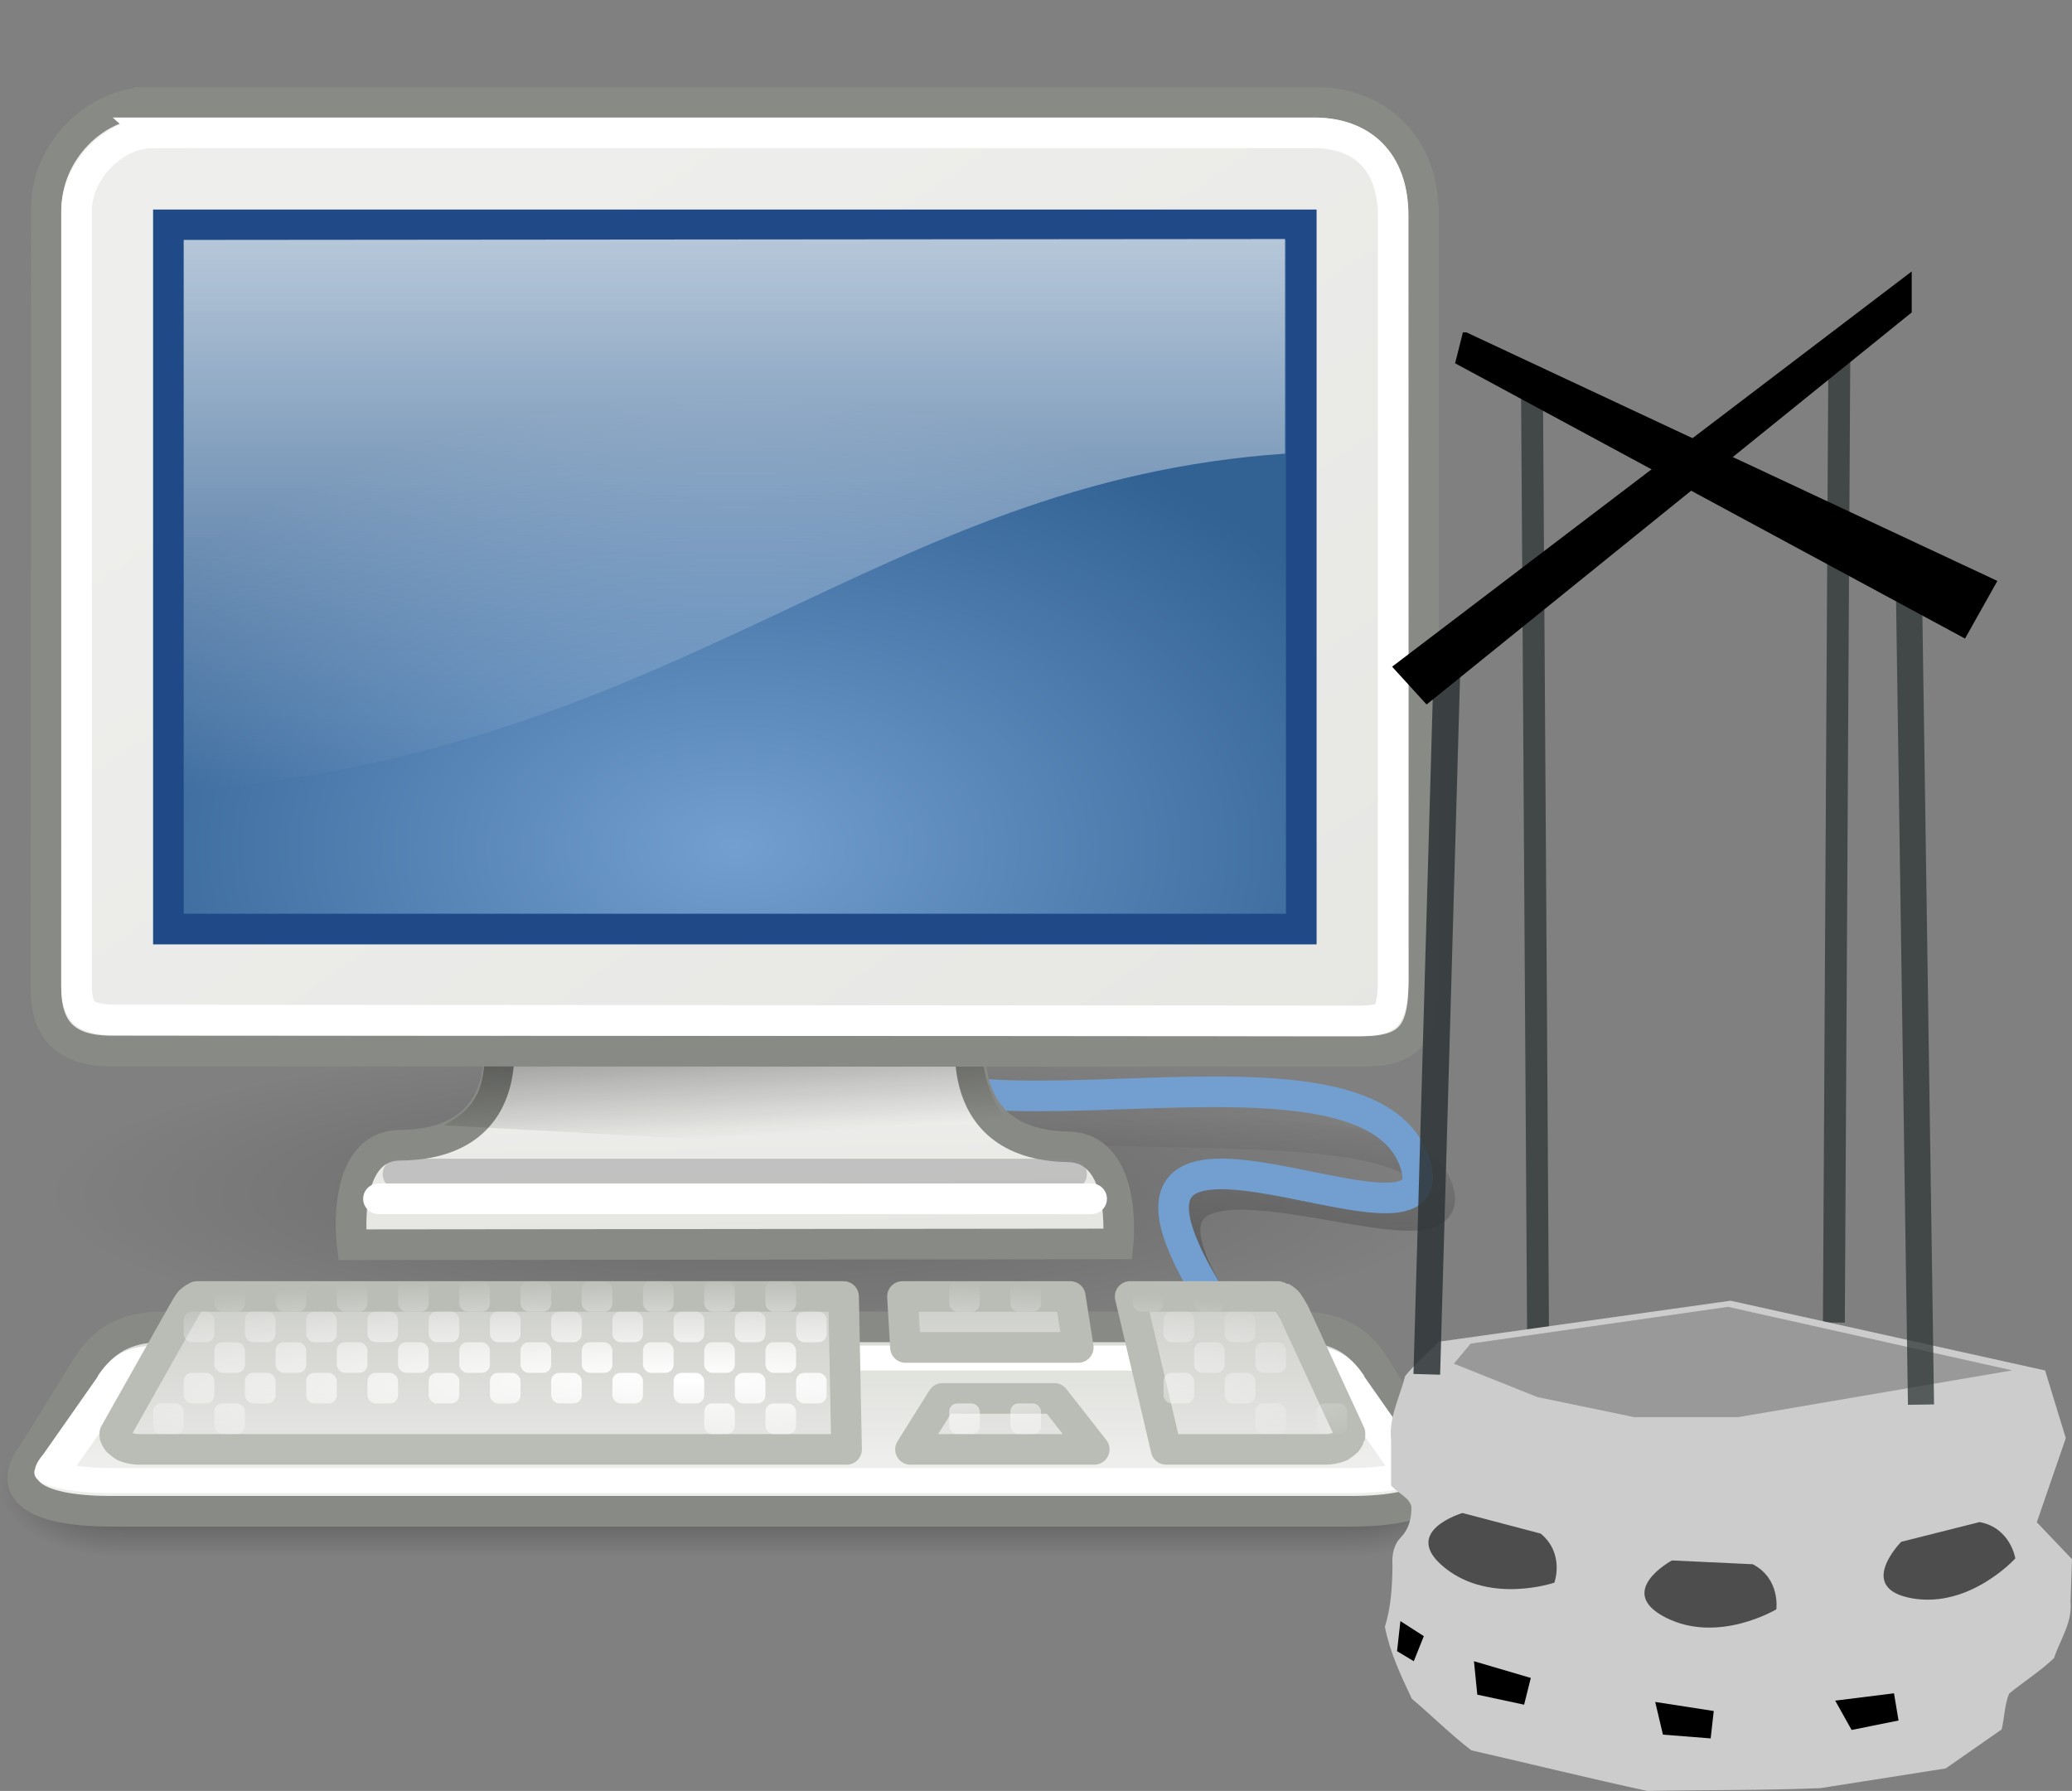 <?xml version="1.0" encoding="UTF-8" standalone="no"?>
<!-- Created with Inkscape (http://www.inkscape.org/) -->

<svg
   xmlns:dc="http://purl.org/dc/elements/1.1/"
   xmlns:cc="http://creativecommons.org/ns#"
   xmlns:rdf="http://www.w3.org/1999/02/22-rdf-syntax-ns#"
   xmlns:svg="http://www.w3.org/2000/svg"
   xmlns="http://www.w3.org/2000/svg"
   xmlns:xlink="http://www.w3.org/1999/xlink"
   xmlns:sodipodi="http://sodipodi.sourceforge.net/DTD/sodipodi-0.dtd"
   xmlns:inkscape="http://www.inkscape.org/namespaces/inkscape"
   width="219.12"
   height="189.402"
   id="svg2108"
   sodipodi:version="0.32"
   inkscape:version="0.48.0 r9654"
   sodipodi:docname="Icon.svg"
   version="1.0">
  <rect width="100%" height="100%" fill="#808080" stroke="none"/>
  <defs
     id="defs3">
    <inkscape:path-effect
       effect="bend_path"
       id="path-effect10178"
       is_visible="true"
       bendpath="m 64.318,68.814 72.665,0"
       prop_scale="1"
       scale_y_rel="false"
       vertical="false" />
    <inkscape:path-effect
       effect="spiro"
       id="path-effect10176"
       is_visible="true" />
    <linearGradient
       id="linearGradient14755">
      <stop
         id="stop14757"
         offset="0"
         style="stop-color:#ef2929;stop-opacity:1;" />
      <stop
         id="stop14759"
         offset="1"
         style="stop-color:#c00;stop-opacity:1;" />
    </linearGradient>
    <linearGradient
       inkscape:collect="always"
       id="linearGradient4356">
      <stop
         style="stop-color:#000000;stop-opacity:1;"
         offset="0"
         id="stop4358" />
      <stop
         style="stop-color:#000000;stop-opacity:0;"
         offset="1"
         id="stop4360" />
    </linearGradient>
    <linearGradient
       id="linearGradient4344">
      <stop
         style="stop-color:#727e0a;stop-opacity:1;"
         offset="0"
         id="stop4346" />
      <stop
         style="stop-color:#5b6508;stop-opacity:1;"
         offset="1"
         id="stop4348" />
    </linearGradient>
    <linearGradient
       id="linearGradient4338">
      <stop
         id="stop4340"
         offset="0"
         style="stop-color:#e9b15e;stop-opacity:1;" />
      <stop
         id="stop4342"
         offset="1"
         style="stop-color:#966416;stop-opacity:1;" />
    </linearGradient>
    <linearGradient
       id="linearGradient4163">
      <stop
         style="stop-color:#3b74bc;stop-opacity:1;"
         offset="0"
         id="stop4165" />
      <stop
         style="stop-color:#2d5990;stop-opacity:1;"
         offset="1"
         id="stop4167" />
    </linearGradient>
    <linearGradient
       id="linearGradient3824">
      <stop
         style="stop-color:#ffffff;stop-opacity:1;"
         offset="0"
         id="stop3826" />
      <stop
         style="stop-color:#c9c9c9;stop-opacity:1;"
         offset="1"
         id="stop3828" />
    </linearGradient>
    <linearGradient
       inkscape:collect="always"
       id="linearGradient3816">
      <stop
         style="stop-color:#000000;stop-opacity:1;"
         offset="0"
         id="stop3818" />
      <stop
         style="stop-color:#000000;stop-opacity:0;"
         offset="1"
         id="stop3820" />
    </linearGradient>
    <linearGradient
       id="linearGradient3800">
      <stop
         style="stop-color:#f4d9b1;stop-opacity:1;"
         offset="0"
         id="stop3802" />
      <stop
         style="stop-color:#df9725;stop-opacity:1;"
         offset="1"
         id="stop3804" />
    </linearGradient>
    <radialGradient
       inkscape:collect="always"
       xlink:href="#linearGradient3800"
       id="radialGradient3806"
       cx="29.345"
       cy="17.064"
       fx="29.345"
       fy="17.064"
       r="9.162"
       gradientUnits="userSpaceOnUse" />
    <linearGradient
       inkscape:collect="always"
       xlink:href="#linearGradient3824"
       id="linearGradient4175"
       gradientUnits="userSpaceOnUse"
       x1="30.936"
       y1="29.553"
       x2="30.936"
       y2="35.803"
       gradientTransform="translate(0.707,0)" />
    <linearGradient
       inkscape:collect="always"
       xlink:href="#linearGradient3824"
       id="linearGradient4326"
       gradientUnits="userSpaceOnUse"
       gradientTransform="translate(-12.418,-7)"
       x1="30.936"
       y1="29.553"
       x2="30.936"
       y2="35.803" />
    <linearGradient
       inkscape:collect="always"
       xlink:href="#linearGradient3824"
       id="linearGradient4332"
       gradientUnits="userSpaceOnUse"
       x1="30.936"
       y1="29.553"
       x2="30.936"
       y2="35.803"
       gradientTransform="translate(-13.125,-7)" />
    <radialGradient
       inkscape:collect="always"
       xlink:href="#linearGradient4344"
       id="radialGradient4350"
       cx="16.215"
       cy="19.836"
       fx="16.215"
       fy="19.836"
       r="13.565"
       gradientTransform="matrix(1,0,0,0.682,0,8.234)"
       gradientUnits="userSpaceOnUse" />
    <linearGradient
       inkscape:collect="always"
       xlink:href="#linearGradient4356"
       id="linearGradient4372"
       gradientUnits="userSpaceOnUse"
       gradientTransform="matrix(0.983,0.182,-0.182,0.983,-7.072,-9.825)"
       x1="20.662"
       y1="35.818"
       x2="22.627"
       y2="36.218" />
    <linearGradient
       inkscape:collect="always"
       xlink:href="#linearGradient4356"
       id="linearGradient4374"
       gradientUnits="userSpaceOnUse"
       gradientTransform="matrix(-0.978,0.21,0.21,0.978,41.806,-11.119)"
       x1="22.687"
       y1="36.39"
       x2="21.408"
       y2="35.74" />
    <radialGradient
       inkscape:collect="always"
       xlink:href="#linearGradient3816"
       id="radialGradient1947"
       gradientUnits="userSpaceOnUse"
       cx="31.113"
       cy="19.009"
       fx="31.113"
       fy="19.009"
       r="8.662" />
    <radialGradient
       inkscape:collect="always"
       xlink:href="#linearGradient4163"
       id="radialGradient1949"
       gradientUnits="userSpaceOnUse"
       gradientTransform="matrix(1.298,0,0,0.885,-8.359,4.94)"
       cx="28.09"
       cy="27.203"
       fx="28.09"
       fy="27.203"
       r="13.565" />
    <linearGradient
       inkscape:collect="always"
       xlink:href="#linearGradient3824"
       id="linearGradient1951"
       gradientUnits="userSpaceOnUse"
       x1="30.936"
       y1="29.553"
       x2="30.936"
       y2="35.803" />
    <radialGradient
       inkscape:collect="always"
       xlink:href="#linearGradient3816"
       id="radialGradient1953"
       gradientUnits="userSpaceOnUse"
       cx="31.113"
       cy="19.009"
       fx="31.113"
       fy="19.009"
       r="8.662" />
    <radialGradient
       inkscape:collect="always"
       xlink:href="#linearGradient3800"
       id="radialGradient1955"
       gradientUnits="userSpaceOnUse"
       gradientTransform="matrix(0.788,0,0,0.788,6.221,3.618)"
       cx="29.345"
       cy="17.064"
       fx="29.345"
       fy="17.064"
       r="9.162" />
    <linearGradient
       inkscape:collect="always"
       xlink:href="#linearGradient4356"
       id="linearGradient1957"
       gradientUnits="userSpaceOnUse"
       gradientTransform="matrix(0.983,0.182,-0.182,0.983,6.232,-2.651)"
       x1="20.662"
       y1="35.818"
       x2="22.627"
       y2="36.218" />
    <linearGradient
       inkscape:collect="always"
       xlink:href="#linearGradient4356"
       id="linearGradient1959"
       gradientUnits="userSpaceOnUse"
       gradientTransform="matrix(-0.978,0.21,0.21,0.978,55.11,-3.945)"
       x1="22.687"
       y1="36.39"
       x2="21.408"
       y2="35.74" />
    <radialGradient
       inkscape:collect="always"
       xlink:href="#linearGradient3816"
       id="radialGradient1985"
       gradientUnits="userSpaceOnUse"
       cx="31.113"
       cy="19.009"
       fx="31.113"
       fy="19.009"
       r="8.662" />
    <radialGradient
       inkscape:collect="always"
       xlink:href="#linearGradient3816"
       id="radialGradient1991"
       gradientUnits="userSpaceOnUse"
       cx="31.113"
       cy="19.009"
       fx="31.113"
       fy="19.009"
       r="8.662" />
    <radialGradient
       inkscape:collect="always"
       xlink:href="#linearGradient3800"
       id="radialGradient1993"
       gradientUnits="userSpaceOnUse"
       gradientTransform="matrix(0.788,0,0,0.788,6.221,3.618)"
       cx="29.345"
       cy="17.064"
       fx="29.345"
       fy="17.064"
       r="9.162" />
    <linearGradient
       inkscape:collect="always"
       xlink:href="#linearGradient4356"
       id="linearGradient2000"
       gradientUnits="userSpaceOnUse"
       gradientTransform="matrix(-0.628,0.135,0.135,0.628,49.371,7.532)"
       x1="22.687"
       y1="36.39"
       x2="21.408"
       y2="35.74" />
    <linearGradient
       inkscape:collect="always"
       xlink:href="#linearGradient4356"
       id="linearGradient2003"
       gradientUnits="userSpaceOnUse"
       gradientTransform="matrix(0.632,0.117,-0.117,0.632,17.972,8.363)"
       x1="20.662"
       y1="35.818"
       x2="22.627"
       y2="36.218" />
    <linearGradient
       inkscape:collect="always"
       xlink:href="#linearGradient3824"
       id="linearGradient2012"
       gradientUnits="userSpaceOnUse"
       x1="30.936"
       y1="29.553"
       x2="30.936"
       y2="35.803"
       gradientTransform="matrix(0.642,0,0,0.642,13.969,10.067)" />
    <radialGradient
       inkscape:collect="always"
       xlink:href="#linearGradient4163"
       id="radialGradient2015"
       gradientUnits="userSpaceOnUse"
       gradientTransform="matrix(0.834,0,0,0.568,8.6,13.24)"
       cx="28.09"
       cy="27.203"
       fx="28.09"
       fy="27.203"
       r="13.565" />
    <radialGradient
       inkscape:collect="always"
       xlink:href="#linearGradient3816"
       id="radialGradient13644"
       gradientUnits="userSpaceOnUse"
       cx="31.113"
       cy="19.009"
       fx="31.113"
       fy="19.009"
       r="8.662" />
    <radialGradient
       inkscape:collect="always"
       xlink:href="#linearGradient4163"
       id="radialGradient13646"
       gradientUnits="userSpaceOnUse"
       gradientTransform="matrix(1.298,0,0,0.885,-8.359,4.94)"
       cx="28.09"
       cy="27.203"
       fx="28.09"
       fy="27.203"
       r="13.565" />
    <linearGradient
       inkscape:collect="always"
       xlink:href="#linearGradient3824"
       id="linearGradient13648"
       gradientUnits="userSpaceOnUse"
       x1="30.936"
       y1="29.553"
       x2="30.936"
       y2="35.803" />
    <radialGradient
       inkscape:collect="always"
       xlink:href="#linearGradient3816"
       id="radialGradient13650"
       gradientUnits="userSpaceOnUse"
       cx="31.113"
       cy="19.009"
       fx="31.113"
       fy="19.009"
       r="8.662" />
    <radialGradient
       inkscape:collect="always"
       xlink:href="#linearGradient3800"
       id="radialGradient13652"
       gradientUnits="userSpaceOnUse"
       gradientTransform="matrix(0.788,0,0,0.788,6.221,3.618)"
       cx="29.345"
       cy="17.064"
       fx="29.345"
       fy="17.064"
       r="9.162" />
    <linearGradient
       inkscape:collect="always"
       xlink:href="#linearGradient4356"
       id="linearGradient13654"
       gradientUnits="userSpaceOnUse"
       gradientTransform="matrix(0.983,0.182,-0.182,0.983,6.232,-2.651)"
       x1="20.662"
       y1="35.818"
       x2="22.627"
       y2="36.218" />
    <linearGradient
       inkscape:collect="always"
       xlink:href="#linearGradient4356"
       id="linearGradient13656"
       gradientUnits="userSpaceOnUse"
       gradientTransform="matrix(-0.978,0.21,0.21,0.978,55.11,-3.945)"
       x1="22.687"
       y1="36.39"
       x2="21.408"
       y2="35.74" />
    <radialGradient
       inkscape:collect="always"
       xlink:href="#linearGradient3816"
       id="radialGradient13658"
       gradientUnits="userSpaceOnUse"
       cx="31.113"
       cy="19.009"
       fx="31.113"
       fy="19.009"
       r="8.662" />
    <radialGradient
       inkscape:collect="always"
       xlink:href="#linearGradient4163"
       id="radialGradient13660"
       gradientUnits="userSpaceOnUse"
       gradientTransform="matrix(0.834,0,0,0.568,8.6,13.24)"
       cx="28.09"
       cy="27.203"
       fx="28.09"
       fy="27.203"
       r="13.565" />
    <linearGradient
       inkscape:collect="always"
       xlink:href="#linearGradient3824"
       id="linearGradient13662"
       gradientUnits="userSpaceOnUse"
       gradientTransform="matrix(0.642,0,0,0.642,13.969,10.067)"
       x1="30.936"
       y1="29.553"
       x2="30.936"
       y2="35.803" />
    <radialGradient
       inkscape:collect="always"
       xlink:href="#linearGradient3816"
       id="radialGradient13664"
       gradientUnits="userSpaceOnUse"
       cx="31.113"
       cy="19.009"
       fx="31.113"
       fy="19.009"
       r="8.662" />
    <radialGradient
       inkscape:collect="always"
       xlink:href="#linearGradient3800"
       id="radialGradient13666"
       gradientUnits="userSpaceOnUse"
       gradientTransform="matrix(0.788,0,0,0.788,6.221,3.618)"
       cx="29.345"
       cy="17.064"
       fx="29.345"
       fy="17.064"
       r="9.162" />
    <linearGradient
       inkscape:collect="always"
       xlink:href="#linearGradient4356"
       id="linearGradient13668"
       gradientUnits="userSpaceOnUse"
       gradientTransform="matrix(0.632,0.117,-0.117,0.632,17.972,8.363)"
       x1="20.662"
       y1="35.818"
       x2="22.627"
       y2="36.218" />
    <linearGradient
       inkscape:collect="always"
       xlink:href="#linearGradient4356"
       id="linearGradient13670"
       gradientUnits="userSpaceOnUse"
       gradientTransform="matrix(-0.628,0.135,0.135,0.628,49.371,7.532)"
       x1="22.687"
       y1="36.39"
       x2="21.408"
       y2="35.74" />
    <radialGradient
       inkscape:collect="always"
       xlink:href="#linearGradient3816"
       id="radialGradient13793"
       gradientUnits="userSpaceOnUse"
       cx="31.113"
       cy="19.009"
       fx="31.113"
       fy="19.009"
       r="8.662" />
    <radialGradient
       inkscape:collect="always"
       xlink:href="#linearGradient4163"
       id="radialGradient13795"
       gradientUnits="userSpaceOnUse"
       gradientTransform="matrix(0.834,0,0,0.568,8.6,13.24)"
       cx="28.09"
       cy="27.203"
       fx="28.09"
       fy="27.203"
       r="13.565" />
    <linearGradient
       inkscape:collect="always"
       xlink:href="#linearGradient3824"
       id="linearGradient13797"
       gradientUnits="userSpaceOnUse"
       gradientTransform="matrix(0.642,0,0,0.642,13.969,10.067)"
       x1="30.936"
       y1="29.553"
       x2="30.936"
       y2="35.803" />
    <radialGradient
       inkscape:collect="always"
       xlink:href="#linearGradient3816"
       id="radialGradient13799"
       gradientUnits="userSpaceOnUse"
       cx="31.113"
       cy="19.009"
       fx="31.113"
       fy="19.009"
       r="8.662" />
    <radialGradient
       inkscape:collect="always"
       xlink:href="#linearGradient3800"
       id="radialGradient13801"
       gradientUnits="userSpaceOnUse"
       gradientTransform="matrix(0.788,0,0,0.788,6.221,3.618)"
       cx="29.345"
       cy="17.064"
       fx="29.345"
       fy="17.064"
       r="9.162" />
    <linearGradient
       inkscape:collect="always"
       xlink:href="#linearGradient4356"
       id="linearGradient13803"
       gradientUnits="userSpaceOnUse"
       gradientTransform="matrix(0.632,0.117,-0.117,0.632,17.972,8.363)"
       x1="20.662"
       y1="35.818"
       x2="22.627"
       y2="36.218" />
    <linearGradient
       inkscape:collect="always"
       xlink:href="#linearGradient4356"
       id="linearGradient13805"
       gradientUnits="userSpaceOnUse"
       gradientTransform="matrix(-0.628,0.135,0.135,0.628,49.371,7.532)"
       x1="22.687"
       y1="36.39"
       x2="21.408"
       y2="35.74" />
    <radialGradient
       inkscape:collect="always"
       xlink:href="#linearGradient4163"
       id="radialGradient13839"
       gradientUnits="userSpaceOnUse"
       gradientTransform="matrix(0.834,0,0,0.568,8.6,13.24)"
       cx="28.09"
       cy="27.203"
       fx="28.09"
       fy="27.203"
       r="13.565" />
    <linearGradient
       inkscape:collect="always"
       xlink:href="#linearGradient3824"
       id="linearGradient13841"
       gradientUnits="userSpaceOnUse"
       gradientTransform="matrix(0.642,0,0,0.642,13.969,10.067)"
       x1="30.936"
       y1="29.553"
       x2="30.936"
       y2="35.803" />
    <linearGradient
       inkscape:collect="always"
       xlink:href="#linearGradient4356"
       id="linearGradient13847"
       gradientUnits="userSpaceOnUse"
       gradientTransform="matrix(0.632,0.117,-0.117,0.632,17.972,8.363)"
       x1="20.662"
       y1="35.818"
       x2="22.627"
       y2="36.218" />
    <linearGradient
       inkscape:collect="always"
       xlink:href="#linearGradient4356"
       id="linearGradient13849"
       gradientUnits="userSpaceOnUse"
       gradientTransform="matrix(-0.628,0.135,0.135,0.628,49.371,7.532)"
       x1="22.687"
       y1="36.39"
       x2="21.408"
       y2="35.74" />
    <linearGradient
       inkscape:collect="always"
       xlink:href="#linearGradient4356"
       id="linearGradient13852"
       gradientUnits="userSpaceOnUse"
       gradientTransform="matrix(-0.523,0.112,0.112,0.523,46.229,11.593)"
       x1="22.687"
       y1="36.39"
       x2="21.408"
       y2="35.74" />
    <linearGradient
       inkscape:collect="always"
       xlink:href="#linearGradient4356"
       id="linearGradient13855"
       gradientUnits="userSpaceOnUse"
       gradientTransform="matrix(0.526,0.097,-0.097,0.526,20.1,12.285)"
       x1="20.662"
       y1="35.818"
       x2="22.627"
       y2="36.218" />
    <linearGradient
       inkscape:collect="always"
       xlink:href="#linearGradient3824"
       id="linearGradient13864"
       gradientUnits="userSpaceOnUse"
       gradientTransform="matrix(0.535,0,0,0.535,16.768,13.702)"
       x1="30.936"
       y1="29.553"
       x2="30.936"
       y2="35.803" />
    <linearGradient
       inkscape:collect="always"
       xlink:href="#linearGradient3824"
       id="linearGradient21023"
       gradientUnits="userSpaceOnUse"
       gradientTransform="matrix(0.535,0,0,0.535,16.768,13.702)"
       x1="30.936"
       y1="29.553"
       x2="30.936"
       y2="35.803" />
    <linearGradient
       inkscape:collect="always"
       xlink:href="#linearGradient4356"
       id="linearGradient21025"
       gradientUnits="userSpaceOnUse"
       gradientTransform="matrix(0.526,0.097,-0.097,0.526,20.1,12.285)"
       x1="20.662"
       y1="35.818"
       x2="22.627"
       y2="36.218" />
    <linearGradient
       inkscape:collect="always"
       xlink:href="#linearGradient4356"
       id="linearGradient21027"
       gradientUnits="userSpaceOnUse"
       gradientTransform="matrix(-0.523,0.112,0.112,0.523,46.229,11.593)"
       x1="22.687"
       y1="36.39"
       x2="21.408"
       y2="35.74" />
    <linearGradient
       y2="33.638"
       x2="37.295"
       y1="38.268"
       x1="37.485"
       gradientTransform="translate(24,0)"
       gradientUnits="userSpaceOnUse"
       id="linearGradient4343"
       xlink:href="#linearGradient4196"
       inkscape:collect="always" />
    <radialGradient
       r="23.76"
       fy="42.688"
       fx="23.938"
       cy="42.688"
       cx="23.938"
       gradientTransform="matrix(1,0,0,0.248,0,32.117)"
       gradientUnits="userSpaceOnUse"
       id="radialGradient4337"
       xlink:href="#linearGradient5225"
       inkscape:collect="always" />
    <linearGradient
       y2="35.75"
       x2="26.5"
       y1="43.25"
       x1="26.5"
       gradientTransform="matrix(1,0,0,0.753,-48,12.252)"
       gradientUnits="userSpaceOnUse"
       id="linearGradient3442"
       xlink:href="#linearGradient3899"
       inkscape:collect="always" />
    <radialGradient
       r="19.5"
       fy="47.045"
       fx="20.914"
       cy="47.045"
       cx="20.914"
       gradientTransform="matrix(1.383,3.5814e-5,0,0.172,-6.73,34.097)"
       gradientUnits="userSpaceOnUse"
       id="radialGradient3440"
       xlink:href="#linearGradient3907"
       inkscape:collect="always" />
    <radialGradient
       r="19.5"
       fy="47.045"
       fx="20.914"
       cy="47.045"
       cx="20.914"
       gradientTransform="matrix(1.383,3.5814e-5,0,0.172,-6.73,34.097)"
       gradientUnits="userSpaceOnUse"
       id="radialGradient3438"
       xlink:href="#linearGradient3907"
       inkscape:collect="always" />
    <radialGradient
       r="19.5"
       fy="47.045"
       fx="20.914"
       cy="47.045"
       cx="20.914"
       gradientTransform="matrix(1.383,3.5814e-5,0,0.172,-6.73,34.097)"
       gradientUnits="userSpaceOnUse"
       id="radialGradient3436"
       xlink:href="#linearGradient3907"
       inkscape:collect="always" />
    <radialGradient
       r="19.5"
       fy="47.045"
       fx="20.914"
       cy="47.045"
       cx="20.914"
       gradientTransform="matrix(1.383,3.5814e-5,0,0.172,-6.73,34.097)"
       gradientUnits="userSpaceOnUse"
       id="radialGradient3434"
       xlink:href="#linearGradient3907"
       inkscape:collect="always" />
    <radialGradient
       r="19.5"
       fy="47.045"
       fx="20.914"
       cy="47.045"
       cx="20.914"
       gradientTransform="matrix(1.383,3.5814e-5,0,0.172,-6.73,34.097)"
       gradientUnits="userSpaceOnUse"
       id="radialGradient3432"
       xlink:href="#linearGradient3907"
       inkscape:collect="always" />
    <radialGradient
       r="19.5"
       fy="47.045"
       fx="20.914"
       cy="47.045"
       cx="20.914"
       gradientTransform="matrix(1.383,3.5814e-5,0,0.172,-6.73,34.097)"
       gradientUnits="userSpaceOnUse"
       id="radialGradient3430"
       xlink:href="#linearGradient3907"
       inkscape:collect="always" />
    <radialGradient
       r="19.5"
       fy="47.045"
       fx="20.914"
       cy="47.045"
       cx="20.914"
       gradientTransform="matrix(1.383,3.5814e-5,0,0.172,-6.73,34.097)"
       gradientUnits="userSpaceOnUse"
       id="radialGradient3428"
       xlink:href="#linearGradient3907"
       inkscape:collect="always" />
    <radialGradient
       r="19.5"
       fy="47.045"
       fx="20.914"
       cy="47.045"
       cx="20.914"
       gradientTransform="matrix(1.383,3.5814e-5,0,0.172,-6.73,34.097)"
       gradientUnits="userSpaceOnUse"
       id="radialGradient3426"
       xlink:href="#linearGradient3907"
       inkscape:collect="always" />
    <radialGradient
       r="19.5"
       fy="47.045"
       fx="20.914"
       cy="47.045"
       cx="20.914"
       gradientTransform="matrix(1.383,3.5814e-5,0,0.172,-6.73,34.097)"
       gradientUnits="userSpaceOnUse"
       id="radialGradient3424"
       xlink:href="#linearGradient3907"
       inkscape:collect="always" />
    <radialGradient
       r="19.5"
       fy="47.045"
       fx="20.914"
       cy="47.045"
       cx="20.914"
       gradientTransform="matrix(1.383,3.5814e-5,0,0.172,-6.73,34.097)"
       gradientUnits="userSpaceOnUse"
       id="radialGradient3422"
       xlink:href="#linearGradient3907"
       inkscape:collect="always" />
    <radialGradient
       r="19.5"
       fy="47.045"
       fx="20.914"
       cy="47.045"
       cx="20.914"
       gradientTransform="matrix(1.383,3.5814e-5,0,0.172,-6.73,34.097)"
       gradientUnits="userSpaceOnUse"
       id="radialGradient3420"
       xlink:href="#linearGradient3907"
       inkscape:collect="always" />
    <radialGradient
       r="19.5"
       fy="47.045"
       fx="20.914"
       cy="47.045"
       cx="20.914"
       gradientTransform="matrix(1.383,3.5814e-5,0,0.172,-6.73,34.097)"
       gradientUnits="userSpaceOnUse"
       id="radialGradient3418"
       xlink:href="#linearGradient3907"
       inkscape:collect="always" />
    <radialGradient
       r="19.5"
       fy="47.045"
       fx="20.914"
       cy="47.045"
       cx="20.914"
       gradientTransform="matrix(1.383,3.5814e-5,0,0.172,-6.73,34.097)"
       gradientUnits="userSpaceOnUse"
       id="radialGradient3416"
       xlink:href="#linearGradient3907"
       inkscape:collect="always" />
    <radialGradient
       r="19.5"
       fy="47.045"
       fx="20.914"
       cy="47.045"
       cx="20.914"
       gradientTransform="matrix(1.383,3.5814e-5,0,0.172,-6.73,34.097)"
       gradientUnits="userSpaceOnUse"
       id="radialGradient3414"
       xlink:href="#linearGradient3907"
       inkscape:collect="always" />
    <radialGradient
       r="19.5"
       fy="47.045"
       fx="20.914"
       cy="47.045"
       cx="20.914"
       gradientTransform="matrix(1.383,3.5814e-5,0,0.172,-6.73,34.097)"
       gradientUnits="userSpaceOnUse"
       id="radialGradient3412"
       xlink:href="#linearGradient3907"
       inkscape:collect="always" />
    <radialGradient
       r="19.5"
       fy="47.045"
       fx="20.914"
       cy="47.045"
       cx="20.914"
       gradientTransform="matrix(1.383,3.5814e-5,0,0.172,-6.73,34.097)"
       gradientUnits="userSpaceOnUse"
       id="radialGradient3410"
       xlink:href="#linearGradient3907"
       inkscape:collect="always" />
    <radialGradient
       r="19.5"
       fy="47.045"
       fx="20.914"
       cy="47.045"
       cx="20.914"
       gradientTransform="matrix(1.383,3.5814e-5,0,0.172,-6.73,34.097)"
       gradientUnits="userSpaceOnUse"
       id="radialGradient3408"
       xlink:href="#linearGradient3907"
       inkscape:collect="always" />
    <radialGradient
       r="19.5"
       fy="47.045"
       fx="20.914"
       cy="47.045"
       cx="20.914"
       gradientTransform="matrix(1.383,3.5814e-5,0,0.172,-6.73,34.097)"
       gradientUnits="userSpaceOnUse"
       id="radialGradient3406"
       xlink:href="#linearGradient3907"
       inkscape:collect="always" />
    <radialGradient
       r="19.5"
       fy="47.045"
       fx="20.914"
       cy="47.045"
       cx="20.914"
       gradientTransform="matrix(1.383,3.5814e-5,0,0.172,-6.73,34.097)"
       gradientUnits="userSpaceOnUse"
       id="radialGradient3404"
       xlink:href="#linearGradient3907"
       inkscape:collect="always" />
    <radialGradient
       r="19.5"
       fy="47.045"
       fx="20.914"
       cy="47.045"
       cx="20.914"
       gradientTransform="matrix(1.383,3.5814e-5,0,0.172,-6.73,34.097)"
       gradientUnits="userSpaceOnUse"
       id="radialGradient3402"
       xlink:href="#linearGradient3907"
       inkscape:collect="always" />
    <radialGradient
       r="19.5"
       fy="47.045"
       fx="20.914"
       cy="47.045"
       cx="20.914"
       gradientTransform="matrix(1.383,3.5814e-5,0,0.172,-6.73,34.097)"
       gradientUnits="userSpaceOnUse"
       id="radialGradient3400"
       xlink:href="#linearGradient3907"
       inkscape:collect="always" />
    <radialGradient
       r="19.5"
       fy="47.045"
       fx="20.914"
       cy="47.045"
       cx="20.914"
       gradientTransform="matrix(1.383,3.5814e-5,0,0.172,-6.73,34.097)"
       gradientUnits="userSpaceOnUse"
       id="radialGradient3398"
       xlink:href="#linearGradient3907"
       inkscape:collect="always" />
    <radialGradient
       r="19.5"
       fy="47.045"
       fx="20.914"
       cy="47.045"
       cx="20.914"
       gradientTransform="matrix(1.383,3.5814e-5,0,0.172,-6.73,34.097)"
       gradientUnits="userSpaceOnUse"
       id="radialGradient3396"
       xlink:href="#linearGradient3907"
       inkscape:collect="always" />
    <radialGradient
       r="19.5"
       fy="47.045"
       fx="20.914"
       cy="47.045"
       cx="20.914"
       gradientTransform="matrix(1.383,3.5814e-5,0,0.172,-6.73,34.097)"
       gradientUnits="userSpaceOnUse"
       id="radialGradient3394"
       xlink:href="#linearGradient3907"
       inkscape:collect="always" />
    <radialGradient
       r="19.5"
       fy="47.045"
       fx="20.914"
       cy="47.045"
       cx="20.914"
       gradientTransform="matrix(1.383,3.5814e-5,0,0.172,-6.73,34.097)"
       gradientUnits="userSpaceOnUse"
       id="radialGradient3392"
       xlink:href="#linearGradient3907"
       inkscape:collect="always" />
    <radialGradient
       r="19.5"
       fy="47.045"
       fx="20.914"
       cy="47.045"
       cx="20.914"
       gradientTransform="matrix(1.383,3.5814e-5,0,0.172,-6.73,34.097)"
       gradientUnits="userSpaceOnUse"
       id="radialGradient3390"
       xlink:href="#linearGradient3907"
       inkscape:collect="always" />
    <radialGradient
       r="19.5"
       fy="47.045"
       fx="20.914"
       cy="47.045"
       cx="20.914"
       gradientTransform="matrix(1.383,3.5814e-5,0,0.172,-6.73,34.097)"
       gradientUnits="userSpaceOnUse"
       id="radialGradient3388"
       xlink:href="#linearGradient3907"
       inkscape:collect="always" />
    <radialGradient
       r="19.5"
       fy="47.045"
       fx="20.914"
       cy="47.045"
       cx="20.914"
       gradientTransform="matrix(1.383,3.5814e-5,0,0.172,-6.73,34.097)"
       gradientUnits="userSpaceOnUse"
       id="radialGradient3386"
       xlink:href="#linearGradient3907"
       inkscape:collect="always" />
    <radialGradient
       r="19.5"
       fy="47.045"
       fx="20.914"
       cy="47.045"
       cx="20.914"
       gradientTransform="matrix(1.383,3.5814e-5,0,0.172,-6.73,34.097)"
       gradientUnits="userSpaceOnUse"
       id="radialGradient3384"
       xlink:href="#linearGradient3907"
       inkscape:collect="always" />
    <radialGradient
       r="19.5"
       fy="47.045"
       fx="20.914"
       cy="47.045"
       cx="20.914"
       gradientTransform="matrix(1.383,3.5814e-5,0,0.172,-6.73,34.097)"
       gradientUnits="userSpaceOnUse"
       id="radialGradient3382"
       xlink:href="#linearGradient3907"
       inkscape:collect="always" />
    <radialGradient
       r="19.5"
       fy="47.045"
       fx="20.914"
       cy="47.045"
       cx="20.914"
       gradientTransform="matrix(1.383,3.5814e-5,0,0.172,-6.73,34.097)"
       gradientUnits="userSpaceOnUse"
       id="radialGradient3380"
       xlink:href="#linearGradient3907"
       inkscape:collect="always" />
    <radialGradient
       r="19.5"
       fy="47.045"
       fx="20.914"
       cy="47.045"
       cx="20.914"
       gradientTransform="matrix(1.383,3.5814e-5,0,0.172,-6.73,34.097)"
       gradientUnits="userSpaceOnUse"
       id="radialGradient3378"
       xlink:href="#linearGradient3907"
       inkscape:collect="always" />
    <radialGradient
       r="19.5"
       fy="47.045"
       fx="20.914"
       cy="47.045"
       cx="20.914"
       gradientTransform="matrix(1.383,3.5814e-5,0,0.172,-6.73,34.097)"
       gradientUnits="userSpaceOnUse"
       id="radialGradient3376"
       xlink:href="#linearGradient3907"
       inkscape:collect="always" />
    <radialGradient
       r="19.5"
       fy="47.045"
       fx="20.914"
       cy="47.045"
       cx="20.914"
       gradientTransform="matrix(1.383,3.5814e-5,0,0.172,-6.73,34.097)"
       gradientUnits="userSpaceOnUse"
       id="radialGradient3374"
       xlink:href="#linearGradient3907"
       inkscape:collect="always" />
    <radialGradient
       r="19.5"
       fy="47.045"
       fx="20.914"
       cy="47.045"
       cx="20.914"
       gradientTransform="matrix(1.383,3.5814e-5,0,0.172,-6.73,34.097)"
       gradientUnits="userSpaceOnUse"
       id="radialGradient3372"
       xlink:href="#linearGradient3907"
       inkscape:collect="always" />
    <radialGradient
       r="19.5"
       fy="47.045"
       fx="20.914"
       cy="47.045"
       cx="20.914"
       gradientTransform="matrix(1.383,3.5814e-5,0,0.172,-6.73,34.097)"
       gradientUnits="userSpaceOnUse"
       id="radialGradient3370"
       xlink:href="#linearGradient3907"
       inkscape:collect="always" />
    <radialGradient
       r="19.5"
       fy="47.045"
       fx="20.914"
       cy="47.045"
       cx="20.914"
       gradientTransform="matrix(1.383,3.5814e-5,0,0.172,-6.73,34.097)"
       gradientUnits="userSpaceOnUse"
       id="radialGradient3368"
       xlink:href="#linearGradient3907"
       inkscape:collect="always" />
    <radialGradient
       r="19.5"
       fy="47.045"
       fx="20.914"
       cy="47.045"
       cx="20.914"
       gradientTransform="matrix(1.383,3.5814e-5,0,0.172,-6.73,34.097)"
       gradientUnits="userSpaceOnUse"
       id="radialGradient3366"
       xlink:href="#linearGradient3907"
       inkscape:collect="always" />
    <radialGradient
       r="19.5"
       fy="47.045"
       fx="20.914"
       cy="47.045"
       cx="20.914"
       gradientTransform="matrix(1.383,3.5814e-5,0,0.172,-6.73,34.097)"
       gradientUnits="userSpaceOnUse"
       id="radialGradient3364"
       xlink:href="#linearGradient3907"
       inkscape:collect="always" />
    <radialGradient
       r="19.5"
       fy="47.045"
       fx="20.914"
       cy="47.045"
       cx="20.914"
       gradientTransform="matrix(1.383,3.5814e-5,0,0.172,-6.73,34.097)"
       gradientUnits="userSpaceOnUse"
       id="radialGradient3362"
       xlink:href="#linearGradient3907"
       inkscape:collect="always" />
    <radialGradient
       r="19.5"
       fy="47.045"
       fx="20.914"
       cy="47.045"
       cx="20.914"
       gradientTransform="matrix(1.383,3.5814e-5,0,0.172,-6.73,34.097)"
       gradientUnits="userSpaceOnUse"
       id="radialGradient3360"
       xlink:href="#linearGradient3907"
       inkscape:collect="always" />
    <radialGradient
       r="19.5"
       fy="47.045"
       fx="20.914"
       cy="47.045"
       cx="20.914"
       gradientTransform="matrix(1.383,3.5814e-5,0,0.172,-6.73,34.097)"
       gradientUnits="userSpaceOnUse"
       id="radialGradient3358"
       xlink:href="#linearGradient3907"
       inkscape:collect="always" />
    <radialGradient
       r="19.5"
       fy="47.045"
       fx="20.914"
       cy="47.045"
       cx="20.914"
       gradientTransform="matrix(1.383,3.5814e-5,0,0.172,-6.73,34.097)"
       gradientUnits="userSpaceOnUse"
       id="radialGradient3356"
       xlink:href="#linearGradient3907"
       inkscape:collect="always" />
    <radialGradient
       r="19.5"
       fy="47.045"
       fx="20.914"
       cy="47.045"
       cx="20.914"
       gradientTransform="matrix(1.383,3.5814e-5,0,0.172,-6.73,34.097)"
       gradientUnits="userSpaceOnUse"
       id="radialGradient3354"
       xlink:href="#linearGradient3907"
       inkscape:collect="always" />
    <radialGradient
       r="19.5"
       fy="47.045"
       fx="20.914"
       cy="47.045"
       cx="20.914"
       gradientTransform="matrix(1.383,3.5814e-5,0,0.172,-6.73,34.097)"
       gradientUnits="userSpaceOnUse"
       id="radialGradient3352"
       xlink:href="#linearGradient3907"
       inkscape:collect="always" />
    <radialGradient
       r="19.5"
       fy="47.045"
       fx="20.914"
       cy="47.045"
       cx="20.914"
       gradientTransform="matrix(1.383,3.5814e-5,0,0.172,-6.73,34.097)"
       gradientUnits="userSpaceOnUse"
       id="radialGradient3350"
       xlink:href="#linearGradient3907"
       inkscape:collect="always" />
    <radialGradient
       r="19.5"
       fy="47.045"
       fx="20.914"
       cy="47.045"
       cx="20.914"
       gradientTransform="matrix(1.383,3.5814e-5,0,0.172,-6.73,34.097)"
       gradientUnits="userSpaceOnUse"
       id="radialGradient3348"
       xlink:href="#linearGradient3907"
       inkscape:collect="always" />
    <radialGradient
       r="19.5"
       fy="47.045"
       fx="20.914"
       cy="47.045"
       cx="20.914"
       gradientTransform="matrix(1.383,3.5814e-5,0,0.172,-6.73,34.097)"
       gradientUnits="userSpaceOnUse"
       id="radialGradient3346"
       xlink:href="#linearGradient3907"
       inkscape:collect="always" />
    <radialGradient
       r="19.5"
       fy="47.045"
       fx="20.914"
       cy="47.045"
       cx="20.914"
       gradientTransform="matrix(1.383,3.5814e-5,0,0.172,-6.73,34.097)"
       gradientUnits="userSpaceOnUse"
       id="radialGradient3344"
       xlink:href="#linearGradient3907"
       inkscape:collect="always" />
    <radialGradient
       r="19.5"
       fy="47.045"
       fx="20.914"
       cy="47.045"
       cx="20.914"
       gradientTransform="matrix(1.383,3.5814e-5,0,0.172,-6.73,34.097)"
       gradientUnits="userSpaceOnUse"
       id="radialGradient3342"
       xlink:href="#linearGradient3907"
       inkscape:collect="always" />
    <radialGradient
       r="19.5"
       fy="47.045"
       fx="20.914"
       cy="47.045"
       cx="20.914"
       gradientTransform="matrix(1.383,3.5814e-5,0,0.172,-6.73,34.097)"
       gradientUnits="userSpaceOnUse"
       id="radialGradient3340"
       xlink:href="#linearGradient3907"
       inkscape:collect="always" />
    <radialGradient
       r="19.5"
       fy="47.045"
       fx="20.914"
       cy="47.045"
       cx="20.914"
       gradientTransform="matrix(1.383,3.5814e-5,0,0.172,-6.73,34.097)"
       gradientUnits="userSpaceOnUse"
       id="radialGradient3338"
       xlink:href="#linearGradient3907"
       inkscape:collect="always" />
    <radialGradient
       r="19.5"
       fy="47.045"
       fx="20.914"
       cy="47.045"
       cx="20.914"
       gradientTransform="matrix(1.383,3.5814e-5,0,0.172,-6.73,34.097)"
       gradientUnits="userSpaceOnUse"
       id="radialGradient3336"
       xlink:href="#linearGradient3907"
       inkscape:collect="always" />
    <radialGradient
       r="19.5"
       fy="47.045"
       fx="20.914"
       cy="47.045"
       cx="20.914"
       gradientTransform="matrix(1.383,3.5814e-5,0,0.172,-6.73,34.097)"
       gradientUnits="userSpaceOnUse"
       id="radialGradient3334"
       xlink:href="#linearGradient3907"
       inkscape:collect="always" />
    <radialGradient
       r="19.5"
       fy="47.045"
       fx="20.914"
       cy="47.045"
       cx="20.914"
       gradientTransform="matrix(1.383,3.5814e-5,0,0.172,-6.73,34.097)"
       gradientUnits="userSpaceOnUse"
       id="radialGradient3332"
       xlink:href="#linearGradient3907"
       inkscape:collect="always" />
    <radialGradient
       r="19.5"
       fy="47.045"
       fx="20.914"
       cy="47.045"
       cx="20.914"
       gradientTransform="matrix(1.383,3.5814e-5,0,0.172,-6.73,34.097)"
       gradientUnits="userSpaceOnUse"
       id="radialGradient3330"
       xlink:href="#linearGradient3907"
       inkscape:collect="always" />
    <radialGradient
       r="19.5"
       fy="47.045"
       fx="20.914"
       cy="47.045"
       cx="20.914"
       gradientTransform="matrix(1.383,3.5814e-5,0,0.172,-6.73,34.097)"
       gradientUnits="userSpaceOnUse"
       id="radialGradient3328"
       xlink:href="#linearGradient3907"
       inkscape:collect="always" />
    <radialGradient
       r="19.5"
       fy="47.045"
       fx="20.914"
       cy="47.045"
       cx="20.914"
       gradientTransform="matrix(1.383,3.5814e-5,0,0.172,-6.73,34.097)"
       gradientUnits="userSpaceOnUse"
       id="radialGradient3326"
       xlink:href="#linearGradient3907"
       inkscape:collect="always" />
    <radialGradient
       r="19.5"
       fy="47.045"
       fx="20.914"
       cy="47.045"
       cx="20.914"
       gradientTransform="matrix(1.383,3.5814e-5,0,0.172,-6.73,34.097)"
       gradientUnits="userSpaceOnUse"
       id="radialGradient3324"
       xlink:href="#linearGradient3907"
       inkscape:collect="always" />
    <radialGradient
       r="19.5"
       fy="47.045"
       fx="20.914"
       cy="47.045"
       cx="20.914"
       gradientTransform="matrix(1.383,3.5814e-5,0,0.172,-6.73,34.097)"
       gradientUnits="userSpaceOnUse"
       id="radialGradient3322"
       xlink:href="#linearGradient3907"
       inkscape:collect="always" />
    <linearGradient
       y2="32.448"
       x2="16.396"
       y1="19.659"
       x1="16.396"
       gradientTransform="matrix(1,0,0,0.833,-48,19.082)"
       gradientUnits="userSpaceOnUse"
       id="linearGradient3320"
       xlink:href="#linearGradient1558"
       inkscape:collect="always" />
    <linearGradient
       y2="29.995"
       x2="37.031"
       y1="35.063"
       x1="37.031"
       gradientTransform="matrix(1,0,0,0.889,0,3.833)"
       gradientUnits="userSpaceOnUse"
       id="linearGradient2521"
       xlink:href="#linearGradient3042"
       inkscape:collect="always" />
    <radialGradient
       r="3"
       fy="33.214"
       fx="3"
       cy="33.214"
       cx="3"
       gradientTransform="matrix(0,-0.75,1.333,0,-88.286,-30.5)"
       gradientUnits="userSpaceOnUse"
       id="radialGradient2519"
       xlink:href="#linearGradient3028"
       inkscape:collect="always" />
    <radialGradient
       r="3"
       fy="33.214"
       fx="3"
       cy="33.214"
       cx="3"
       gradientTransform="matrix(0,-0.75,1.333,0,-40.286,35)"
       gradientUnits="userSpaceOnUse"
       id="radialGradient2517"
       xlink:href="#linearGradient3028"
       inkscape:collect="always" />
    <radialGradient
       r="19.5"
       fy="47.045"
       fx="20.914"
       cy="47.045"
       cx="20.914"
       gradientTransform="matrix(1.383,3.5814e-5,0,0.172,-6.73,34.097)"
       gradientUnits="userSpaceOnUse"
       id="radialGradient2433"
       xlink:href="#linearGradient3907"
       inkscape:collect="always" />
    <linearGradient
       id="linearGradient3042">
      <stop
         style="stop-color: black; stop-opacity: 0;"
         offset="0"
         id="stop3044" />
      <stop
         id="stop3050"
         offset="0.5"
         style="stop-color: black; stop-opacity: 1;" />
      <stop
         style="stop-color: black; stop-opacity: 0;"
         offset="1"
         id="stop3046" />
    </linearGradient>
    <linearGradient
       inkscape:collect="always"
       id="linearGradient3028">
      <stop
         style="stop-color: black; stop-opacity: 1;"
         offset="0"
         id="stop3030" />
      <stop
         style="stop-color: black; stop-opacity: 0;"
         offset="1"
         id="stop3032" />
    </linearGradient>
    <linearGradient
       inkscape:collect="always"
       id="linearGradient1558">
      <stop
         style="stop-color: rgb(186, 189, 182);"
         offset="0"
         id="stop1560" />
      <stop
         style="stop-color: rgb(238, 238, 236);"
         offset="1"
         id="stop1562" />
    </linearGradient>
    <linearGradient
       y2="40.22"
       x2="23.529"
       y1="34.573"
       x1="23.155"
       gradientTransform="matrix(1.004,0,0,1,-0.125,-3.012)"
       gradientUnits="userSpaceOnUse"
       id="linearGradient2310"
       xlink:href="#linearGradient11400"
       inkscape:collect="always" />
    <linearGradient
       y2="43.826"
       x2="31.861"
       y1="37.842"
       x1="31.743"
       gradientTransform="matrix(1,0,0,0.993,0,-2.718)"
       gradientUnits="userSpaceOnUse"
       id="linearGradient2308"
       xlink:href="#linearGradient5137"
       inkscape:collect="always" />
    <radialGradient
       gradientUnits="userSpaceOnUse"
       gradientTransform="matrix(1.233,0,0,0.778,-5.591,-0.847)"
       r="19"
       fy="32.997"
       fx="24.006"
       cy="32.997"
       cx="24.006"
       id="radialGradient5239"
       xlink:href="#linearGradient5233"
       inkscape:collect="always" />
    <linearGradient
       gradientTransform="matrix(0.999,0,0,0.999,0.003,-2.971)"
       y2="38.876"
       x2="39.904"
       y1="6.376"
       x1="17.248"
       gradientUnits="userSpaceOnUse"
       id="linearGradient5147"
       xlink:href="#linearGradient5137"
       inkscape:collect="always" />
    <linearGradient
       gradientTransform="translate(-0.024,-3.039)"
       gradientUnits="userSpaceOnUse"
       y2="26.039"
       x2="20.157"
       y1="5.1"
       x1="20.157"
       id="linearGradient6246"
       xlink:href="#linearGradient6240"
       inkscape:collect="always" />
    <linearGradient
       id="linearGradient11400">
      <stop
         id="stop11402"
         offset="0"
         style="stop-color: rgb(0, 0, 0); stop-opacity: 1;" />
      <stop
         id="stop11404"
         offset="1"
         style="stop-color: rgb(0, 0, 0); stop-opacity: 0;" />
    </linearGradient>
    <linearGradient
       id="linearGradient6240"
       inkscape:collect="always">
      <stop
         id="stop6242"
         offset="0"
         style="stop-color: rgb(255, 255, 255); stop-opacity: 1;" />
      <stop
         id="stop6244"
         offset="1"
         style="stop-color: rgb(255, 255, 255); stop-opacity: 0;" />
    </linearGradient>
    <linearGradient
       id="linearGradient5137">
      <stop
         id="stop5139"
         offset="0"
         style="stop-color: rgb(238, 238, 236); stop-opacity: 1;" />
      <stop
         id="stop5141"
         offset="1"
         style="stop-color: rgb(230, 230, 227); stop-opacity: 1;" />
    </linearGradient>
    <linearGradient
       id="linearGradient5225"
       inkscape:collect="always">
      <stop
         id="stop5227"
         offset="0"
         style="stop-color: black; stop-opacity: 1;" />
      <stop
         id="stop5229"
         offset="1"
         style="stop-color: black; stop-opacity: 0;" />
    </linearGradient>
    <linearGradient
       id="linearGradient5233">
      <stop
         id="stop5235"
         offset="0"
         style="stop-color: rgb(114, 159, 207); stop-opacity: 1;" />
      <stop
         id="stop5237"
         offset="1"
         style="stop-color: rgb(50, 97, 148); stop-opacity: 1;" />
    </linearGradient>
    <linearGradient
       id="linearGradient3899"
       inkscape:collect="always">
      <stop
         id="stop3901"
         offset="0"
         style="stop-color: rgb(238, 238, 236);" />
      <stop
         id="stop3903"
         offset="1"
         style="stop-color: rgb(211, 215, 207);" />
    </linearGradient>
    <linearGradient
       id="linearGradient3907">
      <stop
         id="stop3909"
         offset="0"
         style="stop-color: rgb(255, 255, 255); stop-opacity: 1;" />
      <stop
         id="stop3911"
         offset="1"
         style="stop-color: rgb(255, 255, 255); stop-opacity: 0;" />
    </linearGradient>
    <linearGradient
       id="linearGradient4196">
      <stop
         id="stop4198"
         offset="0"
         style="stop-color: black; stop-opacity: 1;" />
      <stop
         id="stop4200"
         offset="1"
         style="stop-color: black; stop-opacity: 0;" />
    </linearGradient>
  </defs>
  <sodipodi:namedview
     inkscape:showpageshadow="false"
     id="base"
     pagecolor="#ffffff"
     bordercolor="#666666"
     borderopacity="0"
     inkscape:pageopacity="0"
     inkscape:pageshadow="2"
     inkscape:zoom="0.35355339"
     inkscape:cx="110.2773"
     inkscape:cy="87.861646"
     inkscape:current-layer="layer6"
     showgrid="false"
     inkscape:grid-bbox="true"
     inkscape:document-units="px"
     fill="#9db029"
     stroke="#727e0a"
     inkscape:window-width="1280"
     inkscape:window-height="747"
     inkscape:window-x="0"
     inkscape:window-y="24"
     width="40px"
     height="40px"
     fit-margin-top="0"
     fit-margin-left="0"
     fit-margin-right="0"
     fit-margin-bottom="0"
     inkscape:window-maximized="1" />
  <g
     inkscape:groupmode="layer"
     id="layer2"
     inkscape:label="dalsi cipek"
     style="display:inline"
     transform="translate(87.794,77.694)" />
  <g
     inkscape:groupmode="layer"
     id="layer7"
     inkscape:label="Lower strings"
     transform="translate(87.794,77.694)" />
  <g
     inkscape:groupmode="layer"
     id="layer4"
     inkscape:label="puppet"
     style="display:inline"
     transform="translate(87.794,77.694)" />
  <g
     inkscape:groupmode="layer"
     id="layer5"
     inkscape:label="Strings"
     transform="translate(87.794,77.694)" />
  <g
     inkscape:groupmode="layer"
     id="layer6"
     inkscape:label="Control"
     style="display:inline"
     transform="translate(87.794,77.694)">
    <g
       id="g5504">
      <g
         transform="matrix(3.238,0,0,3.238,-87.794,-68.486)"
         id="g5390">
        <g
           id="layer1"
           inkscape:label="Layer 1"
           style="display:inline">
          <path
             sodipodi:type="arc"
             style="opacity:0.2;fill:url(#radialGradient4337);fill-opacity:1;fill-rule:evenodd;stroke:none"
             id="path1379"
             sodipodi:cx="23.9375"
             sodipodi:cy="42.6875"
             sodipodi:rx="23.75956"
             sodipodi:ry="5.8835783"
             d="m 47.697,42.688 c 0,3.249 -10.638,5.884 -23.76,5.884 -13.122,0 -23.76,-2.634 -23.76,-5.884 0,-3.249 10.638,-5.884 23.76,-5.884 13.122,0 23.76,2.634 23.76,5.884 z"
             transform="matrix(0.968,0,0,0.864,1.448,-0.747)" />
          <g
             id="g4339"
             transform="translate(-25,0)">
            <path
               inkscape:connector-curvature="0"
               style="opacity:0.208;fill:none;stroke:url(#linearGradient4343);stroke-width:1;stroke-linecap:butt;stroke-linejoin:miter;stroke-miterlimit:4;stroke-opacity:1;stroke-dasharray:none;display:inline"
               d="M 66.131,41.788 C 57.847,31.23 73.567,39.499 71.897,35.84 70.262,32.254 51.343,36.514 53.333,30.514"
               id="use4184"
               sodipodi:nodetypes="czz" />
            <path
               inkscape:connector-curvature="0"
               sodipodi:nodetypes="czz"
               id="path4172"
               d="M 65.675,41.213 C 57.657,30.125 72.914,39.404 71.161,35 69.172,30 52.552,36.028 53.48,30.116"
               style="fill:none;stroke:#729fcf;stroke-width:1;stroke-linecap:butt;stroke-linejoin:miter;stroke-miterlimit:4;stroke-opacity:1;stroke-dasharray:none;display:inline" />
          </g>
          <g
             id="g2302"
             transform="matrix(0.811,0,0,0.811,4.536,4.145)">
            <path
               inkscape:connector-curvature="0"
               style="color:#000000;fill:url(#linearGradient2308);fill-opacity:1;fill-rule:evenodd;stroke:#888a85;stroke-width:1.233;stroke-linecap:butt;stroke-linejoin:miter;stroke-miterlimit:4;stroke-opacity:1;stroke-dasharray:none;stroke-dashoffset:0;marker:none;visibility:visible;display:inline;overflow:visible"
               d="m 14.375,32.559 c 0,0 1.217,4.899 -3.856,4.945 -2.43,0.022 -1.932,4.006 -1.932,4.006 l 30.846,-0.031 c 0,0 0.418,-3.867 -2.022,-3.913 -4.987,-0.091 -3.811,-5.07 -3.811,-5.07 l -19.225,0.062 z"
               id="path1359"
               sodipodi:nodetypes="csccscc" />
            <path
               inkscape:connector-curvature="0"
               style="opacity:0.5;fill:url(#linearGradient2310);fill-opacity:1;fill-rule:evenodd;stroke:none"
               d="m 13.926,33.027 c 0.084,2.173 -0.285,2.911 -1.64,3.675 L 36,38 c -0.953,-1.169 -2.339,-2.933 -1.961,-4.988 l -20.113,0.016 z"
               id="path1367"
               sodipodi:nodetypes="ccccc" />
            <path
               inkscape:connector-curvature="0"
               sodipodi:nodetypes="cc"
               id="path1393"
               d="m 10.436,38.662 c 6.564,0.002 27.126,0 27.126,0"
               style="fill:none;stroke:#8d8d8f;stroke-width:1.233px;stroke-linecap:round;stroke-linejoin:miter;stroke-opacity:0.439" />
            <path
               inkscape:connector-curvature="0"
               style="fill:none;stroke:#ffffff;stroke-width:1.233px;stroke-linecap:round;stroke-linejoin:miter;stroke-opacity:1"
               d="m 9.648,39.66 c 6.707,0.002 28.72,0 28.72,0"
               id="path1395"
               sodipodi:nodetypes="cc" />
          </g>
          <rect
             style="fill:none;stroke:none"
             id="rect4784"
             width="48"
             height="48"
             x="0"
             y="-2.844" />
          <path
             inkscape:connector-curvature="0"
             style="fill:url(#linearGradient5147);fill-opacity:1;fill-rule:evenodd;stroke:#888a85;stroke-width:1;stroke-linecap:butt;stroke-linejoin:miter;stroke-miterlimit:4;stroke-opacity:1"
             d="m 4.888,0.502 38.102,0 c 2.024,0 3.499,1.426 3.499,3.621 l 0.011,25.165 C 46.5,30.978 45.972,31.5 44.467,31.5 L 3.533,31.481 C 2.354,31.452 1.515,30.987 1.5,29.465 L 1.515,3.935 c 0,-1.771 1.538,-3.433 3.373,-3.433 z"
             id="rect5040"
             sodipodi:nodetypes="ccccccccc" />
          <rect
             style="fill:url(#radialGradient5239);fill-opacity:1;fill-rule:evenodd;stroke:#204a87;stroke-width:1px;stroke-linecap:butt;stroke-linejoin:miter;stroke-opacity:1"
             id="rect9208"
             width="37"
             height="23"
             x="5.5"
             y="4.5" />
          <path
             inkscape:connector-curvature="0"
             style="opacity:0.75;fill:url(#linearGradient6246);fill-opacity:1;fill-rule:evenodd;stroke:none"
             d="M 6,4.992 6,23 C 22.444,21.646 28.599,12.888 41.969,11.973 l 1e-6,-7.012 L 6,4.992 z"
             id="path4073"
             sodipodi:nodetypes="ccccc" />
          <rect
             y="-2.844"
             x="0"
             height="48"
             width="48"
             id="rect1355"
             style="fill:none;stroke:none" />
          <rect
             style="fill:none;stroke:none"
             id="rect1377"
             width="48"
             height="48"
             x="0"
             y="-2.844" />
          <path
             inkscape:connector-curvature="0"
             style="fill:none;stroke:#ffffff;stroke-width:1;stroke-linecap:butt;stroke-linejoin:miter;stroke-miterlimit:4;stroke-opacity:1"
             d="m 4.984,1.495 c -1.299,0 -2.484,1.282 -2.484,2.537 L 2.5,29.355 c 0.006,0.597 0.145,0.783 0.279,0.897 0.135,0.114 0.419,0.205 0.9,0.217 L 44.353,30.5 c 0.647,0 0.851,-0.1 0.931,-0.186 0.08,-0.086 0.217,-0.397 0.217,-1.145 l 10e-7,-24.953 c 0,-1.789 -1.004,-2.722 -2.608,-2.722 l -37.91,0 z"
             id="path1387"
             sodipodi:nodetypes="cccsccscccc" />
          <g
             style="opacity:0.4"
             id="g3052"
             transform="translate(0,13)">
            <rect
               style="fill:url(#radialGradient2517);fill-opacity:1;stroke:none"
               id="rect3026"
               width="4"
               height="4.5"
               x="0"
               y="30.5" />
            <rect
               style="fill:url(#radialGradient2519);fill-opacity:1;stroke:none;display:inline"
               id="rect3036"
               width="4"
               height="4.5"
               x="-48"
               y="-35"
               transform="scale(-1,-1)" />
            <rect
               style="fill:url(#linearGradient2521);fill-opacity:1;stroke:none"
               id="rect3040"
               width="40"
               height="4.5"
               x="4"
               y="30.5" />
          </g>
          <g
             id="g3316"
             transform="translate(48,0)">
            <path
               inkscape:connector-curvature="0"
               style="fill:url(#linearGradient3442);fill-opacity:1;stroke:#888a85;stroke-width:1;stroke-linejoin:round;stroke-miterlimit:4;stroke-opacity:1"
               d="m -42.688,40.492 c -0.968,0 -1.848,0.285 -2.438,1.247 l -1.812,2.918 c -0.809,1.055 -0.156,1.859 2.594,1.859 l 40.438,0 c 2.75,0 3.402,-0.804 2.594,-1.859 L -3.125,41.739 C -3.715,40.777 -4.595,40.492 -5.562,40.492 l -37.125,0 z"
               id="rect2024"
               sodipodi:nodetypes="ccccccccc" />
            <path
               transform="matrix(1,0,0,0.667,-48,15.833)"
               sodipodi:type="inkscape:offset"
               inkscape:radius="-1"
               inkscape:original="M 5.3125 37.5 C 4.344614 37.5 3.4647369 37.878926 2.875 39.15625 L 1.0625 43.03125 C 0.253847 44.43186 0.90611493 45.5 3.65625 45.5 L 44.09375 45.5 C 46.843885 45.5 47.496153 44.43186 46.6875 43.03125 L 44.875 39.15625 C 44.285263 37.878926 43.405386 37.5 42.4375 37.5 L 5.3125 37.5 z "
               style="fill:none;stroke:#ffffff;stroke-width:1.225;stroke-linejoin:round;stroke-miterlimit:4;stroke-opacity:1;display:inline"
               id="path2920"
               d="m 5.312,38.5 c -0.707,0 -1.069,0.061 -1.531,1.062 a 1,1 0 0 1 0,0.031 l -1.812,3.875 a 1,1 0 0 1 -0.031,0.062 c -0.146,0.252 -0.185,0.427 -0.188,0.5 -0.002,0.073 -0.035,0.055 0,0.094 0.071,0.077 0.661,0.375 1.906,0.375 l 40.438,0 c 1.246,0 1.836,-0.298 1.906,-0.375 0.035,-0.038 0.002,-0.021 0,-0.094 -0.002,-0.073 -0.042,-0.248 -0.188,-0.5 a 1,1 0 0 1 -0.031,-0.062 l -1.812,-3.875 a 1,1 0 0 1 0,-0.031 C 43.506,38.561 43.144,38.5 42.438,38.5 l -37.125,0 z" />
          </g>
          <g
             transform="translate(-102,13.181)"
             inkscape:label="Shadow"
             id="g2299" />
          <g
             id="g2301"
             inkscape:label="Shadow"
             transform="translate(-102,28.247)" />
          <g
             id="g2303"
             inkscape:label="Lavoro"
             style="display:inline"
             transform="translate(-102,28.247)" />
          <g
             id="g3252"
             transform="translate(48,0)">
            <path
               inkscape:connector-curvature="0"
               style="color:#000000;fill:url(#linearGradient3320);fill-opacity:1;fill-rule:nonzero;stroke:#babdb6;stroke-width:1;stroke-linecap:square;stroke-linejoin:round;stroke-miterlimit:4;stroke-opacity:1;stroke-dashoffset:0;marker:none;visibility:visible;display:inline;overflow:visible"
               d="m -41.565,39.501 c -0.003,0.003 0.003,0.024 0,0.026 -0.015,0.004 -0.05,0.02 -0.065,0.026 -0.005,0.002 -0.028,-0.002 -0.033,0 -0.005,0.003 -0.028,0.023 -0.033,0.026 -0.01,0.006 -0.023,0.019 -0.033,0.026 -0.005,0.004 -0.028,0.022 -0.033,0.026 -0.004,0.004 -0.028,0.022 -0.033,0.026 -0.065,0.075 -0.133,0.205 -0.228,0.364 l -2.228,3.953 c 0,0.005 -2.28e-4,0.021 0,0.026 4.53e-4,0.005 -6.74e-4,0.021 0,0.026 8.91e-4,0.005 -0.001,0.021 0,0.026 0.003,0.01 0.029,0.042 0.033,0.052 0.002,0.005 -0.002,0.021 0,0.026 0.007,0.014 0.024,0.038 0.033,0.052 0.009,0.014 0.022,0.039 0.033,0.052 0.004,0.004 0.029,0.022 0.033,0.026 0.004,0.004 0.028,0.022 0.033,0.026 0.026,0.024 0.067,0.058 0.098,0.078 0.005,0.003 0.027,0.023 0.033,0.026 0.017,0.008 0.047,0.019 0.065,0.026 0.12,0.044 0.279,0.078 0.424,0.078 l 23.115,0 -0.098,-4.993 -20.789,-6e-6 c -0.069,0 -0.144,-0.002 -0.196,0 -0.012,5.7e-5 -0.052,5.11e-4 -0.065,0 -0.004,2.5e-5 -0.029,-2.14e-4 -0.033,0 -0.003,0.002 -0.03,-0.003 -0.033,0 z m 23.04,6e-6 0.098,1.664 5.643,0 -0.261,-1.664 -5.48,0 z m 7.437,0 1.174,4.993 5.219,0 c 0.145,0 0.304,-0.034 0.424,-0.078 0.018,-0.007 0.049,-0.018 0.065,-0.026 0.005,-0.003 0.027,-0.023 0.033,-0.026 0.031,-0.02 0.072,-0.054 0.098,-0.078 0.004,-0.004 0.029,-0.022 0.033,-0.026 0.004,-0.004 0.029,-0.022 0.033,-0.026 0.011,-0.013 0.023,-0.038 0.033,-0.052 0.009,-0.014 0.026,-0.038 0.033,-0.052 0.002,-0.005 -0.002,-0.021 0,-0.026 0.003,-0.01 0.03,-0.042 0.033,-0.052 0.001,-0.005 -8.92e-4,-0.021 0,-0.026 6.73e-4,-0.005 -4.54e-4,-0.021 0,-0.026 2.29e-4,-0.005 0,-0.021 0,-0.026 l -1.826,-3.953 C -5.834,39.862 -5.903,39.732 -5.967,39.657 -5.972,39.653 -5.996,39.635 -6,39.631 c -0.004,-0.004 -0.028,-0.023 -0.033,-0.026 -0.009,-0.007 -0.023,-0.02 -0.033,-0.026 -0.005,-0.003 -0.028,-0.024 -0.033,-0.026 -0.005,-0.002 -0.028,0.002 -0.033,0 -0.015,-0.006 -0.051,-0.022 -0.065,-0.026 -0.016,-0.003 -0.042,-0.021 -0.065,-0.026 -0.012,-0.003 -0.054,0.001 -0.065,0 -0.052,-0.002 -0.127,0 -0.196,0 l -4.567,6e-6 z m -6.132,3.329 -1.044,1.664 6.002,0 -1.305,-1.664 -3.653,0 z"
               id="path2308"
               sodipodi:nodetypes="csssssssccssssssssssssccccssscccccccccssssssssssssccsssssssssccccccc" />
            <g
               id="g2310"
               style="fill:url(#radialGradient2433);fill-opacity:1"
               transform="translate(-48,-0.006)">
              <rect
                 ry="0.265"
                 rx="0.265"
                 y="39"
                 x="7"
                 height="1"
                 width="1"
                 id="rect2312"
                 style="color:#000000;fill:url(#radialGradient3322);fill-opacity:1;fill-rule:nonzero;stroke:none;stroke-width:1;marker:none;visibility:visible;display:inline;overflow:visible" />
              <rect
                 ry="0.265"
                 rx="0.265"
                 y="39"
                 x="9"
                 height="1"
                 width="1"
                 id="rect2314"
                 style="color:#000000;fill:url(#radialGradient3324);fill-opacity:1;fill-rule:nonzero;stroke:none;stroke-width:1;marker:none;visibility:visible;display:inline;overflow:visible" />
              <rect
                 ry="0.265"
                 rx="0.265"
                 y="39"
                 x="11"
                 height="1"
                 width="1"
                 id="rect2316"
                 style="color:#000000;fill:url(#radialGradient3326);fill-opacity:1;fill-rule:nonzero;stroke:none;stroke-width:1;marker:none;visibility:visible;display:inline;overflow:visible" />
              <rect
                 ry="0.265"
                 rx="0.265"
                 y="39"
                 x="13"
                 height="1"
                 width="1"
                 id="rect2318"
                 style="color:#000000;fill:url(#radialGradient3328);fill-opacity:1;fill-rule:nonzero;stroke:none;stroke-width:1;marker:none;visibility:visible;display:inline;overflow:visible" />
              <rect
                 ry="0.265"
                 rx="0.265"
                 y="39"
                 x="15"
                 height="1"
                 width="1"
                 id="rect2320"
                 style="color:#000000;fill:url(#radialGradient3330);fill-opacity:1;fill-rule:nonzero;stroke:none;stroke-width:1;marker:none;visibility:visible;display:inline;overflow:visible" />
              <rect
                 ry="0.265"
                 rx="0.265"
                 y="39"
                 x="17"
                 height="1"
                 width="1"
                 id="rect2322"
                 style="color:#000000;fill:url(#radialGradient3332);fill-opacity:1;fill-rule:nonzero;stroke:none;stroke-width:1;marker:none;visibility:visible;display:inline;overflow:visible" />
              <rect
                 ry="0.265"
                 rx="0.265"
                 y="39"
                 x="19"
                 height="1"
                 width="1"
                 id="rect2324"
                 style="color:#000000;fill:url(#radialGradient3334);fill-opacity:1;fill-rule:nonzero;stroke:none;stroke-width:1;marker:none;visibility:visible;display:inline;overflow:visible" />
              <rect
                 ry="0.265"
                 rx="0.265"
                 y="39"
                 x="21"
                 height="1"
                 width="1"
                 id="rect2326"
                 style="color:#000000;fill:url(#radialGradient3336);fill-opacity:1;fill-rule:nonzero;stroke:none;stroke-width:1;marker:none;visibility:visible;display:inline;overflow:visible" />
              <rect
                 ry="0.265"
                 rx="0.265"
                 y="40"
                 x="6"
                 height="1"
                 width="1"
                 id="rect2328"
                 style="color:#000000;fill:url(#radialGradient3338);fill-opacity:1;fill-rule:nonzero;stroke:none;stroke-width:1;marker:none;visibility:visible;display:inline;overflow:visible" />
              <rect
                 ry="0.265"
                 rx="0.265"
                 y="40"
                 x="8"
                 height="1"
                 width="1"
                 id="rect2330"
                 style="color:#000000;fill:url(#radialGradient3340);fill-opacity:1;fill-rule:nonzero;stroke:none;stroke-width:1;marker:none;visibility:visible;display:inline;overflow:visible" />
              <rect
                 ry="0.265"
                 rx="0.265"
                 y="40"
                 x="10"
                 height="1"
                 width="1"
                 id="rect2332"
                 style="color:#000000;fill:url(#radialGradient3342);fill-opacity:1;fill-rule:nonzero;stroke:none;stroke-width:1;marker:none;visibility:visible;display:inline;overflow:visible" />
              <rect
                 ry="0.265"
                 rx="0.265"
                 y="40"
                 x="12"
                 height="1"
                 width="1"
                 id="rect2334"
                 style="color:#000000;fill:url(#radialGradient3344);fill-opacity:1;fill-rule:nonzero;stroke:none;stroke-width:1;marker:none;visibility:visible;display:inline;overflow:visible" />
              <rect
                 ry="0.265"
                 rx="0.265"
                 y="40"
                 x="14"
                 height="1"
                 width="1"
                 id="rect2336"
                 style="color:#000000;fill:url(#radialGradient3346);fill-opacity:1;fill-rule:nonzero;stroke:none;stroke-width:1;marker:none;visibility:visible;display:inline;overflow:visible" />
              <rect
                 ry="0.265"
                 rx="0.265"
                 y="40"
                 x="16"
                 height="1"
                 width="1"
                 id="rect2338"
                 style="color:#000000;fill:url(#radialGradient3348);fill-opacity:1;fill-rule:nonzero;stroke:none;stroke-width:1;marker:none;visibility:visible;display:inline;overflow:visible" />
              <rect
                 ry="0.265"
                 rx="0.265"
                 y="40"
                 x="18"
                 height="1"
                 width="1"
                 id="rect2341"
                 style="color:#000000;fill:url(#radialGradient3350);fill-opacity:1;fill-rule:nonzero;stroke:none;stroke-width:1;marker:none;visibility:visible;display:inline;overflow:visible" />
              <rect
                 ry="0.265"
                 rx="0.265"
                 y="40"
                 x="20"
                 height="1"
                 width="1"
                 id="rect2343"
                 style="color:#000000;fill:url(#radialGradient3352);fill-opacity:1;fill-rule:nonzero;stroke:none;stroke-width:1;marker:none;visibility:visible;display:inline;overflow:visible" />
              <rect
                 ry="0.265"
                 rx="0.265"
                 y="41"
                 x="7"
                 height="1"
                 width="1"
                 id="rect2345"
                 style="color:#000000;fill:url(#radialGradient3354);fill-opacity:1;fill-rule:nonzero;stroke:none;stroke-width:1;marker:none;visibility:visible;display:inline;overflow:visible" />
              <rect
                 ry="0.265"
                 rx="0.265"
                 y="41"
                 x="9"
                 height="1"
                 width="1"
                 id="rect2347"
                 style="color:#000000;fill:url(#radialGradient3356);fill-opacity:1;fill-rule:nonzero;stroke:none;stroke-width:1;marker:none;visibility:visible;display:inline;overflow:visible" />
              <rect
                 ry="0.265"
                 rx="0.265"
                 y="41"
                 x="11"
                 height="1"
                 width="1"
                 id="rect2349"
                 style="color:#000000;fill:url(#radialGradient3358);fill-opacity:1;fill-rule:nonzero;stroke:none;stroke-width:1;marker:none;visibility:visible;display:inline;overflow:visible" />
              <rect
                 ry="0.265"
                 rx="0.265"
                 y="41"
                 x="13"
                 height="1"
                 width="1"
                 id="rect2351"
                 style="color:#000000;fill:url(#radialGradient3360);fill-opacity:1;fill-rule:nonzero;stroke:none;stroke-width:1;marker:none;visibility:visible;display:inline;overflow:visible" />
              <rect
                 ry="0.265"
                 rx="0.265"
                 y="41"
                 x="15"
                 height="1"
                 width="1"
                 id="rect2353"
                 style="color:#000000;fill:url(#radialGradient3362);fill-opacity:1;fill-rule:nonzero;stroke:none;stroke-width:1;marker:none;visibility:visible;display:inline;overflow:visible" />
              <rect
                 ry="0.265"
                 rx="0.265"
                 y="41"
                 x="17"
                 height="1"
                 width="1"
                 id="rect2355"
                 style="color:#000000;fill:url(#radialGradient3364);fill-opacity:1;fill-rule:nonzero;stroke:none;stroke-width:1;marker:none;visibility:visible;display:inline;overflow:visible" />
              <rect
                 ry="0.265"
                 rx="0.265"
                 y="41"
                 x="19"
                 height="1"
                 width="1"
                 id="rect2357"
                 style="color:#000000;fill:url(#radialGradient3366);fill-opacity:1;fill-rule:nonzero;stroke:none;stroke-width:1;marker:none;visibility:visible;display:inline;overflow:visible" />
              <rect
                 ry="0.265"
                 rx="0.265"
                 y="41"
                 x="21"
                 height="1"
                 width="1"
                 id="rect2359"
                 style="color:#000000;fill:url(#radialGradient3368);fill-opacity:1;fill-rule:nonzero;stroke:none;stroke-width:1;marker:none;visibility:visible;display:inline;overflow:visible" />
              <rect
                 ry="0.265"
                 rx="0.265"
                 y="42"
                 x="6"
                 height="1"
                 width="1"
                 id="rect2361"
                 style="color:#000000;fill:url(#radialGradient3370);fill-opacity:1;fill-rule:nonzero;stroke:none;stroke-width:1;marker:none;visibility:visible;display:inline;overflow:visible" />
              <rect
                 ry="0.265"
                 rx="0.265"
                 y="42"
                 x="8"
                 height="1"
                 width="1"
                 id="rect2363"
                 style="color:#000000;fill:url(#radialGradient3372);fill-opacity:1;fill-rule:nonzero;stroke:none;stroke-width:1;marker:none;visibility:visible;display:inline;overflow:visible" />
              <rect
                 ry="0.265"
                 rx="0.265"
                 y="42"
                 x="10"
                 height="1"
                 width="1"
                 id="rect2365"
                 style="color:#000000;fill:url(#radialGradient3374);fill-opacity:1;fill-rule:nonzero;stroke:none;stroke-width:1;marker:none;visibility:visible;display:inline;overflow:visible" />
              <rect
                 ry="0.265"
                 rx="0.265"
                 y="42"
                 x="12"
                 height="1"
                 width="1"
                 id="rect2367"
                 style="color:#000000;fill:url(#radialGradient3376);fill-opacity:1;fill-rule:nonzero;stroke:none;stroke-width:1;marker:none;visibility:visible;display:inline;overflow:visible" />
              <rect
                 ry="0.265"
                 rx="0.265"
                 y="42"
                 x="14"
                 height="1"
                 width="1"
                 id="rect2369"
                 style="color:#000000;fill:url(#radialGradient3378);fill-opacity:1;fill-rule:nonzero;stroke:none;stroke-width:1;marker:none;visibility:visible;display:inline;overflow:visible" />
              <rect
                 ry="0.265"
                 rx="0.265"
                 y="42"
                 x="16"
                 height="1"
                 width="1"
                 id="rect2371"
                 style="color:#000000;fill:url(#radialGradient3380);fill-opacity:1;fill-rule:nonzero;stroke:none;stroke-width:1;marker:none;visibility:visible;display:inline;overflow:visible" />
              <rect
                 ry="0.265"
                 rx="0.265"
                 y="42"
                 x="18"
                 height="1"
                 width="1"
                 id="rect2373"
                 style="color:#000000;fill:url(#radialGradient3382);fill-opacity:1;fill-rule:nonzero;stroke:none;stroke-width:1;marker:none;visibility:visible;display:inline;overflow:visible" />
              <rect
                 ry="0.265"
                 rx="0.265"
                 y="42"
                 x="20"
                 height="1"
                 width="1"
                 id="rect2375"
                 style="color:#000000;fill:url(#radialGradient3384);fill-opacity:1;fill-rule:nonzero;stroke:none;stroke-width:1;marker:none;visibility:visible;display:inline;overflow:visible" />
              <rect
                 ry="0.265"
                 rx="0.265"
                 y="43"
                 x="5"
                 height="1"
                 width="1"
                 id="rect2377"
                 style="color:#000000;fill:url(#radialGradient3386);fill-opacity:1;fill-rule:nonzero;stroke:none;stroke-width:1;marker:none;visibility:visible;display:inline;overflow:visible" />
              <rect
                 ry="0.265"
                 rx="0.265"
                 y="43"
                 x="7"
                 height="1"
                 width="1"
                 id="rect2379"
                 style="color:#000000;fill:url(#radialGradient3388);fill-opacity:1;fill-rule:nonzero;stroke:none;stroke-width:1;marker:none;visibility:visible;display:inline;overflow:visible" />
              <rect
                 ry="0.265"
                 rx="0.265"
                 y="42"
                 x="22"
                 height="1"
                 width="1"
                 id="rect2381"
                 style="color:#000000;fill:url(#radialGradient3390);fill-opacity:1;fill-rule:nonzero;stroke:none;stroke-width:1;marker:none;visibility:visible;display:inline;overflow:visible" />
              <rect
                 ry="0.265"
                 rx="0.265"
                 y="41"
                 x="23"
                 height="1"
                 width="1"
                 id="rect2383"
                 style="color:#000000;fill:url(#radialGradient3392);fill-opacity:1;fill-rule:nonzero;stroke:none;stroke-width:1;marker:none;visibility:visible;display:inline;overflow:visible" />
              <rect
                 ry="0.265"
                 rx="0.265"
                 y="40"
                 x="22"
                 height="1"
                 width="1"
                 id="rect2385"
                 style="color:#000000;fill:url(#radialGradient3394);fill-opacity:1;fill-rule:nonzero;stroke:none;stroke-width:1;marker:none;visibility:visible;display:inline;overflow:visible" />
              <rect
                 ry="0.265"
                 rx="0.265"
                 y="39"
                 x="23"
                 height="1"
                 width="1"
                 id="rect2387"
                 style="color:#000000;fill:url(#radialGradient3396);fill-opacity:1;fill-rule:nonzero;stroke:none;stroke-width:1;marker:none;visibility:visible;display:inline;overflow:visible" />
              <rect
                 ry="0.265"
                 rx="0.265"
                 y="40"
                 x="24"
                 height="1"
                 width="1"
                 id="rect2389"
                 style="color:#000000;fill:url(#radialGradient3398);fill-opacity:1;fill-rule:nonzero;stroke:none;stroke-width:1;marker:none;visibility:visible;display:inline;overflow:visible" />
              <rect
                 ry="0.265"
                 rx="0.265"
                 y="39"
                 x="25"
                 height="1"
                 width="1"
                 id="rect2391"
                 style="color:#000000;fill:url(#radialGradient3400);fill-opacity:1;fill-rule:nonzero;stroke:none;stroke-width:1;marker:none;visibility:visible;display:inline;overflow:visible" />
              <rect
                 ry="0.265"
                 rx="0.265"
                 y="40"
                 x="26"
                 height="1"
                 width="1"
                 id="rect2393"
                 style="color:#000000;fill:url(#radialGradient3402);fill-opacity:1;fill-rule:nonzero;stroke:none;stroke-width:1;marker:none;visibility:visible;display:inline;overflow:visible" />
              <rect
                 ry="0.265"
                 rx="0.265"
                 y="41"
                 x="25"
                 height="1"
                 width="1"
                 id="rect2395"
                 style="color:#000000;fill:url(#radialGradient3404);fill-opacity:1;fill-rule:nonzero;stroke:none;stroke-width:1;marker:none;visibility:visible;display:inline;overflow:visible" />
              <rect
                 ry="0.265"
                 rx="0.265"
                 y="42"
                 x="24"
                 height="1"
                 width="1"
                 id="rect2397"
                 style="color:#000000;fill:url(#radialGradient3406);fill-opacity:1;fill-rule:nonzero;stroke:none;stroke-width:1;marker:none;visibility:visible;display:inline;overflow:visible" />
              <rect
                 ry="0.265"
                 rx="0.265"
                 y="42"
                 x="26"
                 height="1"
                 width="1"
                 id="rect2399"
                 style="color:#000000;fill:url(#radialGradient3408);fill-opacity:1;fill-rule:nonzero;stroke:none;stroke-width:1;marker:none;visibility:visible;display:inline;overflow:visible" />
              <rect
                 ry="0.265"
                 rx="0.265"
                 y="43"
                 x="25"
                 height="1"
                 width="1"
                 id="rect2401"
                 style="color:#000000;fill:url(#radialGradient3410);fill-opacity:1;fill-rule:nonzero;stroke:none;stroke-width:1;marker:none;visibility:visible;display:inline;overflow:visible" />
              <rect
                 ry="0.265"
                 rx="0.265"
                 y="43"
                 x="23"
                 height="1"
                 width="1"
                 id="rect2403"
                 style="color:#000000;fill:url(#radialGradient3412);fill-opacity:1;fill-rule:nonzero;stroke:none;stroke-width:1;marker:none;visibility:visible;display:inline;overflow:visible" />
              <rect
                 ry="0.265"
                 rx="0.265"
                 y="43"
                 x="31"
                 height="1"
                 width="1"
                 id="rect2405"
                 style="color:#000000;fill:url(#radialGradient3414);fill-opacity:1;fill-rule:nonzero;stroke:none;stroke-width:1;marker:none;visibility:visible;display:inline;overflow:visible" />
              <rect
                 ry="0.265"
                 rx="0.265"
                 y="43"
                 x="33"
                 height="1"
                 width="1"
                 id="rect2407"
                 style="color:#000000;fill:url(#radialGradient3416);fill-opacity:1;fill-rule:nonzero;stroke:none;stroke-width:1;marker:none;visibility:visible;display:inline;overflow:visible" />
              <rect
                 ry="0.265"
                 rx="0.265"
                 y="39"
                 x="31"
                 height="1"
                 width="1"
                 id="rect2409"
                 style="color:#000000;fill:url(#radialGradient3418);fill-opacity:1;fill-rule:nonzero;stroke:none;stroke-width:1;marker:none;visibility:visible;display:inline;overflow:visible" />
              <rect
                 ry="0.265"
                 rx="0.265"
                 y="39"
                 x="33"
                 height="1"
                 width="1"
                 id="rect2411"
                 style="color:#000000;fill:url(#radialGradient3420);fill-opacity:1;fill-rule:nonzero;stroke:none;stroke-width:1;marker:none;visibility:visible;display:inline;overflow:visible" />
              <rect
                 ry="0.265"
                 rx="0.265"
                 y="39"
                 x="37"
                 height="1"
                 width="1"
                 id="rect2413"
                 style="color:#000000;fill:url(#radialGradient3422);fill-opacity:1;fill-rule:nonzero;stroke:none;stroke-width:1;marker:none;visibility:visible;display:inline;overflow:visible" />
              <rect
                 ry="0.265"
                 rx="0.265"
                 y="40"
                 x="38"
                 height="1"
                 width="1"
                 id="rect2415"
                 style="color:#000000;fill:url(#radialGradient3424);fill-opacity:1;fill-rule:nonzero;stroke:none;stroke-width:1;marker:none;visibility:visible;display:inline;overflow:visible" />
              <rect
                 ry="0.265"
                 rx="0.265"
                 y="39"
                 x="39"
                 height="1"
                 width="1"
                 id="rect2417"
                 style="color:#000000;fill:url(#radialGradient3426);fill-opacity:1;fill-rule:nonzero;stroke:none;stroke-width:1;marker:none;visibility:visible;display:inline;overflow:visible" />
              <rect
                 ry="0.265"
                 rx="0.265"
                 y="41"
                 x="41"
                 height="1"
                 width="1"
                 id="rect2419"
                 style="color:#000000;fill:url(#radialGradient3428);fill-opacity:1;fill-rule:nonzero;stroke:none;stroke-width:1;marker:none;visibility:visible;display:inline;overflow:visible" />
              <rect
                 ry="0.265"
                 rx="0.265"
                 y="41"
                 x="39"
                 height="1"
                 width="1"
                 id="rect2421"
                 style="color:#000000;fill:url(#radialGradient3430);fill-opacity:1;fill-rule:nonzero;stroke:none;stroke-width:1;marker:none;visibility:visible;display:inline;overflow:visible" />
              <rect
                 ry="0.265"
                 rx="0.265"
                 y="42"
                 x="38"
                 height="1"
                 width="1"
                 id="rect2423"
                 style="color:#000000;fill:url(#radialGradient3432);fill-opacity:1;fill-rule:nonzero;stroke:none;stroke-width:1;marker:none;visibility:visible;display:inline;overflow:visible" />
              <rect
                 ry="0.265"
                 rx="0.265"
                 y="42"
                 x="40"
                 height="1"
                 width="1"
                 id="rect2425"
                 style="color:#000000;fill:url(#radialGradient3434);fill-opacity:1;fill-rule:nonzero;stroke:none;stroke-width:1;marker:none;visibility:visible;display:inline;overflow:visible" />
              <rect
                 ry="0.265"
                 rx="0.265"
                 y="43"
                 x="41"
                 height="1"
                 width="1"
                 id="rect2427"
                 style="color:#000000;fill:url(#radialGradient3436);fill-opacity:1;fill-rule:nonzero;stroke:none;stroke-width:1;marker:none;visibility:visible;display:inline;overflow:visible" />
              <rect
                 ry="0.265"
                 rx="0.265"
                 y="40"
                 x="40"
                 height="1"
                 width="1"
                 id="rect2429"
                 style="color:#000000;fill:url(#radialGradient3438);fill-opacity:1;fill-rule:nonzero;stroke:none;stroke-width:1;marker:none;visibility:visible;display:inline;overflow:visible" />
              <rect
                 ry="0.265"
                 rx="0.265"
                 y="43"
                 x="43"
                 height="1"
                 width="1"
                 id="rect2431"
                 style="color:#000000;fill:url(#radialGradient3440);fill-opacity:1;fill-rule:nonzero;stroke:none;stroke-width:1;marker:none;visibility:visible;display:inline;overflow:visible" />
            </g>
          </g>
        </g>
        <g
           id="layer3"
           inkscape:label="tastiera"
           style="display:inline">
          <g
             id="g3270"
             inkscape:label="Shadow"
             transform="translate(-54,0.181)" />
          <g
             transform="translate(-54,15.247)"
             inkscape:label="Shadow"
             id="g2611" />
          <g
             transform="translate(-54,15.247)"
             style="display:inline"
             inkscape:label="Lavoro"
             id="g2613" />
        </g>
        <g
           id="layer2-3"
           inkscape:label="tasti"
           style="display:inline" />
      </g>
      <g
         transform="translate(-5.657,16.971)"
         id="g5487">
        <path
           inkscape:connector-curvature="0"
           style="fill:none;stroke:#2e3436;stroke-width:2.315;stroke-linecap:butt;stroke-linejoin:miter;stroke-miterlimit:4;stroke-opacity:0.749;stroke-dasharray:none;display:inline"
           d="M 79.872,-54.28 80.599,59.158"
           id="path7372"
           sodipodi:nodetypes="cc" />
        <path
           inkscape:connector-curvature="0"
           style="fill:none;stroke:#2e3436;stroke-width:2.315;stroke-linecap:butt;stroke-linejoin:miter;stroke-miterlimit:4;stroke-opacity:0.75;stroke-dasharray:none;display:inline"
           d="M 112.385,-58.556 111.8,45.197"
           id="path7385"
           sodipodi:nodetypes="cc" />
        <path
           style="fill:#cccccc;stroke:none"
           d="m 100.869,42.891 c -10.287,1.446 -20.574,2.893 -30.861,4.339 -1.159,1.23 -2.52,2.337 -3.554,3.642 -0.562,2.251 -1.755,4.407 -1.48,6.783 0,1.587 0,3.174 0,4.761 0.628,0.804 2.025,1.309 2.153,2.308 0.002,1.18 -0.251,2.267 -1.08,3.147 -0.829,0.848 -0.996,1.912 -0.926,3.054 -0.024,2.186 -0.149,4.359 -0.803,6.46 0.529,2.682 1.688,5.137 2.845,7.593 2.114,1.795 4.121,3.798 6.302,5.464 6.204,1.418 12.397,2.95 18.609,4.296 6.097,-0.125 12.212,-0.045 18.298,-0.298 4.42,-0.695 8.84,-1.391 13.26,-2.086 1.97,-1.374 3.94,-2.748 5.91,-4.122 0.302,-1.244 0.313,-2.665 0.798,-3.797 1.555,-1.267 3.31,-2.383 4.74,-3.745 0.658,-1.97 1.965,-3.802 1.746,-5.957 0.052,-1.502 0.105,-3.005 0.157,-4.507 -1.24,-1.302 -2.481,-2.603 -3.721,-3.905 1.021,-2.965 2.043,-5.93 3.064,-8.895 -0.73,-2.386 -1.459,-4.773 -2.189,-7.159 -11.09,-2.459 -22.179,-4.917 -33.269,-7.376 z"
           id="path8391"
           inkscape:connector-curvature="0" />
        <path
           style="fill:none;stroke:#2e3436;stroke-width:2.821;stroke-linecap:butt;stroke-linejoin:miter;stroke-miterlimit:4;stroke-opacity:0.85;stroke-dasharray:none;display:inline"
           d="M 70.931,-25.668 68.751,50.677"
           id="path5600"
           inkscape:connector-curvature="0" />
        <path
           style="fill:#999999;stroke:none"
           d="m 100.608,43.541 -27.224,3.889 -1.768,2.121 8.839,3.536 10.253,2.121 10.96,0 28.991,-4.95 z"
           id="path9290"
           inkscape:connector-curvature="0" />
        <path
           style="fill:none;stroke:#2e3436;stroke-width:2.76;stroke-linecap:butt;stroke-linejoin:miter;stroke-miterlimit:4;stroke-opacity:0.75;stroke-dasharray:none;display:inline"
           d="m 119.736,-32.611 1.277,86.491"
           id="path7387"
           sodipodi:nodetypes="cc"
           inkscape:connector-curvature="0" />
        <path
           inkscape:connector-curvature="0"
           style="fill:#000000;fill-opacity:1;fill-rule:evenodd;stroke:#000000;stroke-width:3.473;stroke-linecap:butt;stroke-linejoin:miter;stroke-miterlimit:4;stroke-opacity:1;stroke-dasharray:none;display:inline"
           d="m 72.569,-57.774 54.093,25.324 -1.671,2.977 -52.422,-28.301 z"
           id="path2941"
           sodipodi:nodetypes="cccc" />
        <path
           inkscape:connector-curvature="0"
           style="fill:#000000;fill-opacity:1;fill-rule:evenodd;stroke:#000000;stroke-width:3.473;stroke-linecap:butt;stroke-linejoin:miter;stroke-miterlimit:4;stroke-opacity:1;stroke-dasharray:none;display:inline"
           d="m 118.295,-62.455 -50.65,38.529 1.265,1.387 49.385,-39.915 z"
           id="path4713"
           sodipodi:nodetypes="cccc" />
        <path
           style="fill:#000000;stroke:none"
           d="m 73.738,81.017 0.354,3.536 4.95,1.061 0.707,-2.828 z"
           id="path10169"
           inkscape:connector-curvature="0" />
        <path
           inkscape:connector-curvature="0"
           id="path10171"
           d="m 92.906,85.324 0.818,3.458 5.047,0.397 0.327,-2.897 z"
           style="fill:#000000;stroke:none"
           inkscape:transform-center-x="3.0956585" />
        <path
           style="fill:#000000;stroke:none"
           d="m 111.942,85.185 1.734,3.102 4.962,-1 -0.479,-2.876 z"
           id="path10173"
           inkscape:connector-curvature="0" />
        <path
           style="fill:#000000;stroke:none"
           d="m 65.96,76.775 2.475,1.591 0,0 -1.061,2.652 -1.768,-1.061 z"
           id="path10180"
           inkscape:connector-curvature="0" />
        <path
           style="fill:#4d4d4d;stroke:none"
           d="m 103.217,70.76 -8.542,-0.401 c 0,0 -6.126,3.312 -0.592,6.074 5.534,2.762 11.632,-0.903 11.632,-0.903 0,0 0.459,-3.227 -2.498,-4.771 z"
           id="path10186"
           inkscape:connector-curvature="0" />
        <path
           inkscape:connector-curvature="0"
           id="path10188"
           d="m 127.218,66.301 -8.293,2.086 c 0,0 -4.907,4.942 1.189,5.986 6.096,1.044 10.875,-4.227 10.875,-4.227 0,0 -0.494,-3.222 -3.771,-3.845 z"
           style="fill:#4d4d4d;stroke:none" />
        <path
           inkscape:connector-curvature="0"
           id="path10190"
           d="m 80.797,67.52 -8.269,-2.178 c 0,0 -6.683,1.958 -1.85,5.816 4.834,3.858 11.564,1.55 11.564,1.55 0,0 1.123,-3.06 -1.445,-5.188 z"
           style="fill:#4d4d4d;stroke:none" />
      </g>
    </g>
  </g>
</svg>
